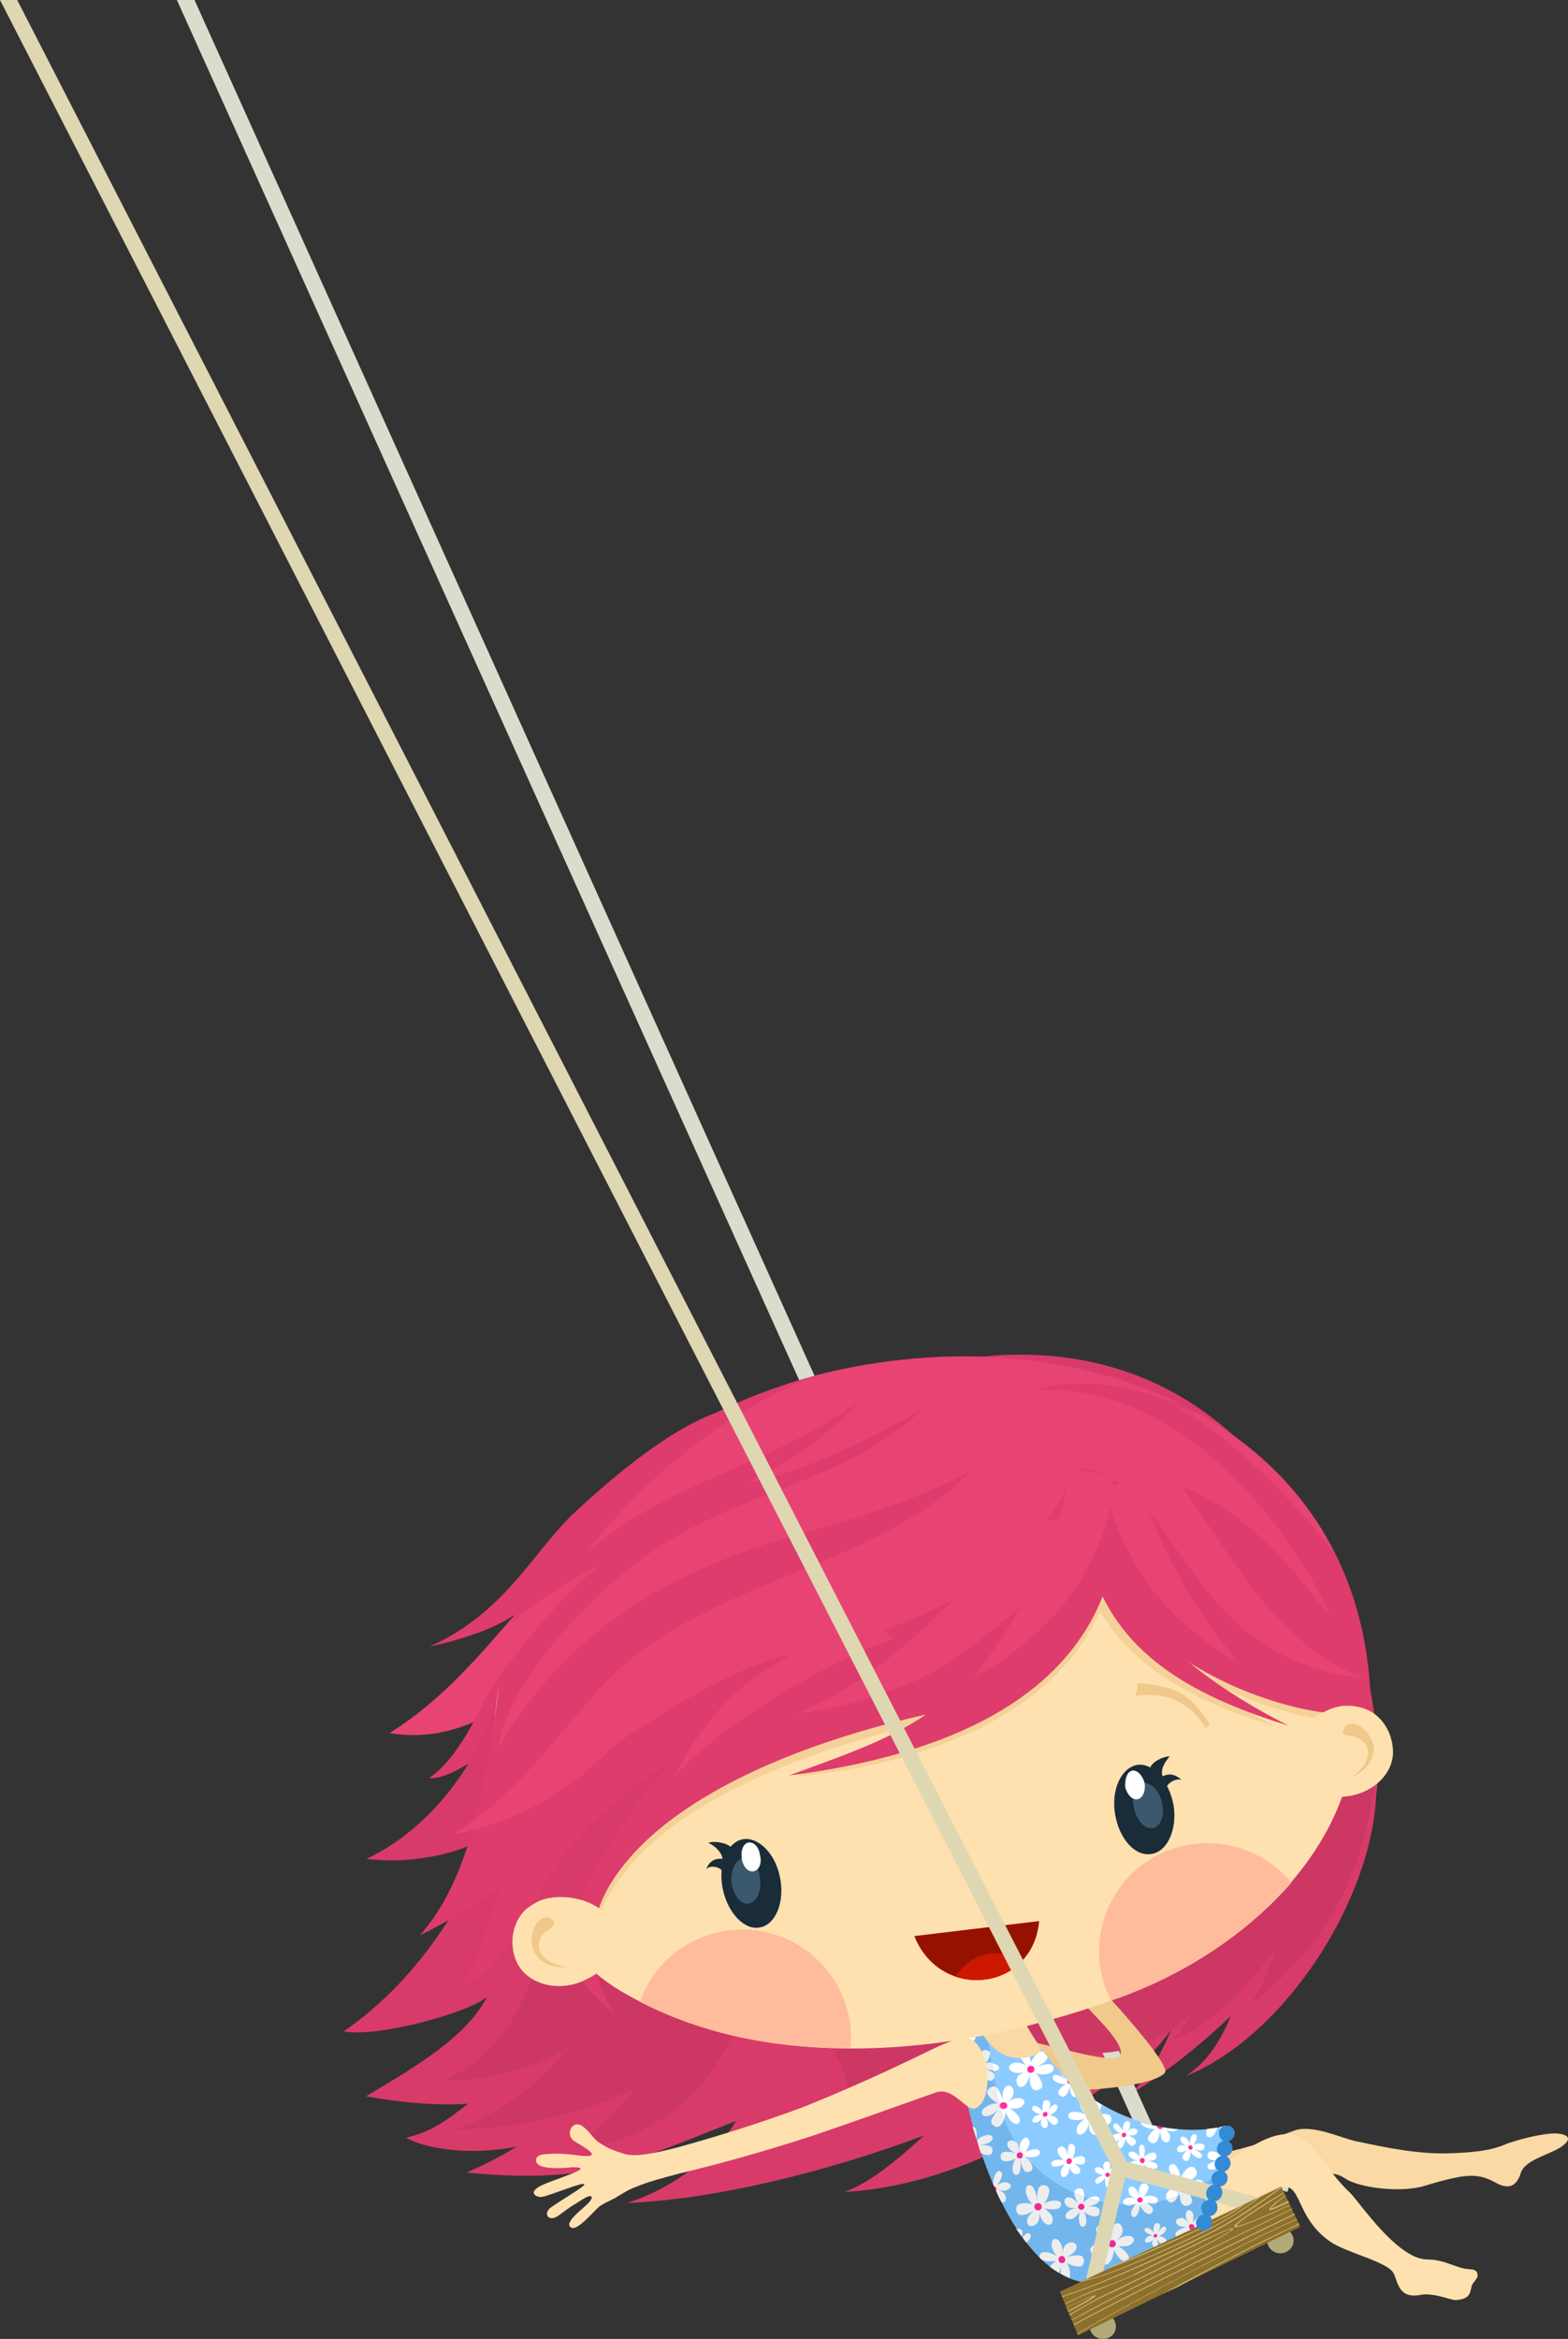 <?xml version="1.0" encoding="utf-8"?>
<!-- Generator: Adobe Illustrator 19.2.0, SVG Export Plug-In . SVG Version: 6.00 Build 0)  -->
<!DOCTYPE svg PUBLIC "-//W3C//DTD SVG 1.1//EN" "http://www.w3.org/Graphics/SVG/1.1/DTD/svg11.dtd">
<svg version="1.1" xmlns="http://www.w3.org/2000/svg" xmlns:xlink="http://www.w3.org/1999/xlink" x="0px" y="0px" width="355.5px"
	 height="530.1px" viewBox="0 0 355.5 530.1" enable-background="new 0 0 355.5 530.1" xml:space="preserve">
<rect x="0" y="0" width="355.5" height="530.1" fill="#333333" stroke="none"/>
<g id="Capa_2">
</g>
<g id="Capa_1">
	<g>
		<path fill-rule="evenodd" clip-rule="evenodd" fill="#E84473" d="M133.4,364c0.6,0.8,1,1.8,1.7,2.6c2.5,0.7-5.3,8.7-5.8,9.1
			c-18.4,15.7-29.7,18.9-41,17.1c17.5-10.9,27.4-27.6,39.5-38.4L133.4,364z"/>
		<path fill-rule="evenodd" clip-rule="evenodd" fill="#DE3C6C" d="M162,320.3c-10.5,4.1-21.5,13.1-31.2,22
			c-9.8,8.9-15.7,22.9-33.4,30.9c28.5-6.4,22.3-15,33.3-20.6c12.4-6.4,27.1-12.5,37.5-14.2C166.3,335,162.6,320,162,320.3z"/>
		<g>
			<path fill-rule="evenodd" clip-rule="evenodd" fill="#DE3C6C" d="M127.5,361.7c0.8,0.5,1.7,1.3,2.4,1.8
				c2.7-0.3-1.6,10.1-1.9,10.7c-11.2,21.5-26.3,29.4-30.7,28.8c8.6-5.9,15-22.3,22-41.2L127.5,361.7z"/>
			<path fill-rule="evenodd" clip-rule="evenodd" fill="#D83B6A" d="M312,406.9c-1.1,24.5-21.3,54.9-43.1,63.6
				c5-3.3,7.9-8.2,10.2-13.6c-7.2,6.8-14.9,13-22.5,17.5c4.4-4.9,6.3-8.2,9-14.5c-3.8,5.6-9.2,9.9-15.6,13.2
				c-16.6,12.3-37.7,22.6-58.6,23.7c5.1-1.7,11.5-6.7,18.1-12.8c-22.5,8.4-47.6,14.5-67.4,15.3c12-3.7,21-12.3,24.8-18.6
				c-23.2,9-32.5,14.5-61.1,11.7c3.2-1.4,7.1-3.3,11.4-5.9c-11.3,2.3-21.5,0.2-25.1-2c5-1.2,8.2-3.1,14-7.7
				c-8.1,0.6-18.1-0.7-23.1-1.7c12-7.1,22.9-13.7,27.4-22.5c-4,3.5-24.8,9.3-32.5,7.8c18.6-12.7,29.8-33.5,33.1-45.1
				c-3.4,3.9-16.4,7.5-27.9,6c16.4-7.7,27.5-25.6,29.4-37.3c0.8-4.6,6.9-9.3,9.1-12.5c0.3-0.3-0.6-2,0.2-2.4
				c1.7-0.9,7.2-13.5,7.6-14.8c0.6,4,0.9,8.1,0.6,12.6c32.8-50.8,117.5-90.4,161.9-27.6C308.7,362.4,314.2,391.8,312,406.9z"/>
		</g>
	</g>
	<polygon fill="#DADDCB" points="252.4,514.1 259.4,486.2 40.1,0 44.1,0 262.8,485.1 292.9,493.4 291.9,496.8 262.4,488.6 
		255.7,514.9 	"/>
	<g>
		<path fill-rule="evenodd" clip-rule="evenodd" fill="#CC3764" d="M277.4,429.7c0.9,0.4,1.7,1.2,2.6,1.7c2.5-0.2-0.3,9.2-0.4,9.7
			c-6.2,20.2-25.6,25.1-31.9,24c7.6-5.4,17.6-18.1,22-35.4L277.4,429.7z"/>
		<path fill-rule="evenodd" clip-rule="evenodd" fill="#CC3764" d="M165.8,451.3c0.8,0.4,1.5,1.2,2.2,1.7c2.6-0.2-2.2,9.2-2.5,9.7
			c-10.4,20.2-28.7,24.3-35.6,23.9c7.8-4.7,20.1-18.1,28.1-35.4L165.8,451.3z"/>
		<path fill-rule="evenodd" clip-rule="evenodd" fill="#CC3764" d="M262.7,435.7c0.7,0.4,1.4,1.2,2,1.7c2.2-0.3-1.3,9.2-1.5,9.7
			c-7.6,20.2-26.8,22.8-32.5,22.6c7.4-5.2,19.7-16.8,25.5-34.1L262.7,435.7z"/>
		<path fill-rule="evenodd" clip-rule="evenodd" fill="#CC3764" d="M227.5,431.9c0.8,0.3,1.7,0.9,2.4,1.2
			c2.5-0.8,28.4,14.8,28.2,15.3c-7.3,21.9-61.2,28.4-67.3,28.4c7.8-7-21.7-33.4-16.3-52.1L227.5,431.9z"/>
		<path fill-rule="evenodd" clip-rule="evenodd" fill="#CC3764" d="M294.6,412.2c0.9,0.4,1.8,0.9,2.7,1.3c2.6-0.8,0.3,10.2,0.1,10.8
			c-7.1,23.2-26.9,37.5-31.3,37.7c7.5-7.4,17.1-28.4,20.5-48.3L294.6,412.2z"/>
		<path fill-rule="evenodd" clip-rule="evenodd" fill="#CC3764" d="M307.8,394.8c0.9,0.3,1.9,0.9,2.7,1.2c2.4-0.7,1,9.6,0.9,10.2
			c-3.2,22-13.5,37.4-28,48.1c9.4-13.8,7.5-29.7,9.4-48.2L307.8,394.8z"/>
		<path fill-rule="evenodd" clip-rule="evenodd" fill="#CC3764" d="M138.2,439.9c0.6,0.4,1.2,1.2,1.8,1.7c2.4,0,2.1,10.7,1.7,11.1
			c-11.8,16.6-34.3,19.2-41.8,18.9c12.7-4.2,22.5-19.2,23-37.9L138.2,439.9z"/>
		<path fill-rule="evenodd" clip-rule="evenodd" fill="#CC3764" d="M152.8,450.6c0.6,0.5,1.2,1.3,1.8,1.8c2.4,0.1,1.8,10.7,1.5,11.1
			c-12.2,16.3-45.6,19.4-53.1,19.1c12.9-3.9,33.8-19.8,34.6-38.5L152.8,450.6z"/>
		<path fill-rule="evenodd" clip-rule="evenodd" fill="#DE3C6C" d="M124.1,425.3c-4,9.4-9.5,18.3-20.5,26.6
			c6.7-9.6,9.4-23,12.2-35.4C117,419.3,121,425.9,124.1,425.3z"/>
	</g>
	<path fill-rule="evenodd" clip-rule="evenodd" fill="#F0C98B" d="M239.8,446c1,5,13.2,13.8,14.3,18.8c1.2,5.8-25-5.7-29.4-2.2
		c-2.6,1.9-5.1,6.3-0.2,9.4c4.8,3.2,35.7,2.2,39.6-2.2c1.9-2.2-21.7-27.4-23-27.2C238.2,443.2,242,444.7,239.8,446z"/>
	<path fill-rule="evenodd" clip-rule="evenodd" fill="#FAD9A5" d="M272.1,488.7c9.6-0.9,18.4-4.8,21.3-5.8c4-1.5,10.5,1.6,14,2.4
		c6.8,1.4,14.3,3.1,22.2,2.7c7.6-0.3,10.1-1.3,12.2-2.2c2.6-0.9,6.5-1.9,9.4-2.2c2.7-0.3,5.8,0.4,3.5,2.4c-2.3,2.2-8.9,3.2-9.9,6.5
		c-1.1,3.5-3.2,3.5-5.5,2.3c-4.4-2.5-7.2-2.1-16.3,0.6c-5.4,1.7-15,0.4-17.9-1.6c-3-2-5.5-1.1-9.4,0.1c-5.1,1.5-8.3,5.7-12,5.9
		L272.1,488.7z"/>
	<path fill-rule="evenodd" clip-rule="evenodd" fill="#FFE1B0" d="M284.3,498.5c12.7-8.2,7.1,2.4,17.2,9.5
		c3.7,2.6,13.2,4.6,14.5,7.3c1,2.1,1.1,5.8,6.2,4.8c3-0.5,6.9,1.3,7.9,1.2c4.4-0.3,2.7-2.9,4.2-4.2c0.1-0.1,0.6-0.9,0.7-1.1
		c0.1-1.7-1.1-1.6-1.8-1.7c-3-0.1-5.5-2.2-9.6-2.2c-6.8,0-15.5-13.2-17.5-15.1c-9.4-8.8-9-19.7-25.4-8.6l-6,3.2l-2.4,14L284.3,498.5
		z"/>
	<g>
		<path fill-rule="evenodd" clip-rule="evenodd" fill="#FF2EA1" d="M277.8,481.8c1-0.2,1.9,0.4,2.1,1.4c0.1,0.9-0.5,1.9-1.5,2.1
			c0.5,0.2,0.9,0.7,1,1.3c0.2,1-0.5,1.9-1.4,2.1c0.5,0.3,0.9,0.7,0.9,1.3c0.2,1-0.5,1.9-1.4,2.2c-0.1,0-0.1,0-0.1,0
			c0.4,0.2,0.7,0.6,0.9,1.2c0.1,1-0.5,1.9-1.5,2.1c-0.1,0-0.2,0-0.4,0c0.4,0.3,0.6,0.7,0.7,1.2c0.1,1-0.5,1.9-1.5,2.2
			c-0.1,0-0.2,0-0.3,0c0.4,0.3,0.6,0.6,0.7,1.2c0.1,0.9-0.5,1.9-1.5,2.1c-0.1,0-0.2,0-0.4,0c0.4,0.3,0.6,0.7,0.7,1.2
			c0.1,1-0.5,1.9-1.5,2.1c-0.9,0.2-1.9-0.4-2.1-1.4c-0.1-0.9,0.5-1.9,1.5-2.1c0.1,0,0.2,0,0.4,0c-0.4-0.3-0.6-0.7-0.7-1.2
			c-0.2-1,0.5-1.9,1.5-2.1c0.1-0.1,0.2-0.1,0.3-0.1c-0.4-0.2-0.6-0.6-0.7-1.2c-0.1-0.9,0.5-1.9,1.5-2.1c0.1,0,0.2,0,0.4,0
			c-0.4-0.3-0.6-0.6-0.7-1.2c-0.2-1,0.5-1.9,1.5-2.1c0,0,0,0,0.1,0c-0.5-0.3-0.8-0.7-0.9-1.3c-0.1-0.9,0.6-1.9,1.5-2.1
			c-0.5-0.2-0.9-0.7-1-1.3c-0.1-0.9,0.5-1.9,1.5-2.1c-0.5-0.2-0.9-0.7-1-1.3C276.2,482.8,276.8,481.9,277.8,481.8z"/>
		<path fill-rule="evenodd" clip-rule="evenodd" fill="#ED2B96" d="M279,490c0.1,0.9-0.6,1.9-1.5,2.1c-0.1,0-0.1,0-0.1,0
			c0.4,0.2,0.7,0.6,0.9,1.2c0.1,1-0.5,1.9-1.5,2.1c-0.1,0-0.2,0-0.4,0c0.4,0.3,0.6,0.7,0.7,1.2c0.1,1-0.5,1.9-1.5,2.2
			c-0.1,0-0.2,0-0.3,0c0.4,0.3,0.6,0.6,0.7,1.2c0.1,0.9-0.5,1.9-1.5,2.1c-0.1,0-0.2,0-0.4,0c0.4,0.3,0.6,0.7,0.7,1.2
			c0.1,1-0.5,1.9-1.5,2.1c-0.9,0.2-1.9-0.4-2.1-1.4c-0.1-0.9,0.5-1.9,1.5-2.1c0.1,0,0.2,0,0.4,0c-0.4-0.3-0.6-0.7-0.7-1.2
			c-0.2-1,0.5-1.9,1.5-2.1c0.1-0.1,0.2-0.1,0.3-0.1c-0.4-0.2-0.6-0.6-0.7-1.2c-0.1-0.9,0.5-1.9,1.5-2.1c0.1,0,0.2,0,0.4,0
			c-0.4-0.3-0.6-0.6-0.7-1.2c-0.1-0.1-0.1-0.1-0.1-0.2c0.6-0.4,1.2-0.9,1.8-1.4C277.1,492,278.1,491,279,490z"/>
	</g>
	<path fill-rule="evenodd" clip-rule="evenodd" fill="#B3AA79" d="M250.1,524.4c1.6,0,2.9,1.3,2.9,2.9c0,1.6-1.3,2.8-2.9,2.8
		c-1.7,0-3-1.2-3-2.8C247.2,525.7,248.5,524.4,250.1,524.4z"/>
	<path fill-rule="evenodd" clip-rule="evenodd" fill="#B3AA79" d="M290.3,504.9c1.6,0,3,1.3,3,2.9c0,1.6-1.4,2.9-3,2.9
		c-1.7,0-3-1.3-3-2.9C287.4,506.2,288.6,504.9,290.3,504.9z"/>
	<path fill-rule="evenodd" clip-rule="evenodd" fill="#8CCBFF" d="M261.6,512.9c-5.6,0.5-12.2,5.3-17.1,4.1
		c-20.6-5-32.6-62.9-21.7-77.9l8.9-3.8c-0.6,4.5-2.7,16.2-0.8,20.2c12.6,26.4,36.5,29.2,47,26.3
		C277.8,496.6,268.7,512.2,261.6,512.9z"/>
	<g>
		<g>
			<path fill-rule="evenodd" clip-rule="evenodd" fill="#FFFFFF" d="M251.4,492.1c0.9-2.2-0.6-2.9-1.2-1.6c-0.3,0.6,0.1,1.2,0.5,1.8
				c-1.2-1.8-3.3-1.2-2.1,0.1c0.2,0.2,0.9,0.5,1.6,0.6c-0.5,0.1-2,0.7-1.9,1.4c0.1,1,1.5,0.3,2.3-0.8c-0.2,1,0.1,3.1,1.4,2.2
				c0.6-0.4,0.1-1.5-0.4-2.4c1.3,1.9,2.2,1.8,2.3,1c0.1-0.6-1-1.6-2-1.7c0.6-0.1,1.4-0.4,1.8-0.9c0.4-0.5-0.3-1.4-0.9-1.2
				C252.3,490.8,251.7,491.6,251.4,492.1z"/>
			<path fill-rule="evenodd" clip-rule="evenodd" fill="#FF2EA1" d="M251.4,492.5c-0.2-0.1-0.6-0.1-0.7,0.1
				c-0.1,0.2-0.1,0.6,0.1,0.7c0.2,0.2,0.6,0.1,0.7-0.1C251.7,493,251.7,492.7,251.4,492.5z"/>
		</g>
		<g>
			<path fill-rule="evenodd" clip-rule="evenodd" fill="#FFFFFF" d="M269.2,487.2c-1.9,1.4-3,0.1-1.9-0.8c0.6-0.4,1.3-0.1,1.9,0.1
				c-2-0.7-2-3-0.4-2c0.3,0.1,0.7,0.8,1,1.4c-0.1-0.6,0.2-2.2,0.9-2.2c1-0.1,0.7,1.4-0.1,2.4c0.9-0.4,3-0.6,2.4,0.9
				c-0.3,0.6-1.4,0.4-2.4,0.1c2.2,0.8,2.2,1.8,1.5,2c-0.6,0.2-1.8-0.6-2.2-1.5c0.1,0.6-0.1,1.4-0.4,1.9c-0.4,0.6-1.5,0.1-1.4-0.6
				C268.1,488.4,268.8,487.6,269.2,487.2z"/>
			<path fill-rule="evenodd" clip-rule="evenodd" fill="#FF2EA1" d="M269.6,487.1c-0.2-0.1-0.3-0.5-0.1-0.7c0.1-0.2,0.5-0.2,0.7-0.1
				c0.2,0.2,0.3,0.5,0.1,0.7C270.1,487.3,269.9,487.3,269.6,487.1z"/>
		</g>
		<path fill-rule="evenodd" clip-rule="evenodd" fill="#FFFFFF" d="M274.2,499c-0.9,0.1-1.2-0.8-0.4-1.4c0.3-0.2,0.7-0.2,1.1-0.1
			C274.6,497.9,274.4,498.4,274.2,499L274.2,499z M274.9,497.2c-1.3-0.9-1.1-2.4,0.4-1.7c0,0,0.1,0.1,0.1,0.1
			C275.3,496.2,275,496.7,274.9,497.2z"/>
		<g>
			<path fill-rule="evenodd" clip-rule="evenodd" fill="#FFFFFF" d="M222.2,467.6c-0.5-2.9-2.6-2.5-2.3-0.9c0.2,0.9,1,1.2,1.8,1.6
				c-1-0.4-1.9-0.4-2.4-0.1c0,0.5,0.1,1,0.1,1.6c0.1,0,0.1,0,0.1,0c0.4,0.1,1.3-0.1,2-0.4c-0.5,0.4-1.6,2.1-1,2.7
				c0.8,0.9,1.8-0.7,1.9-2.4c0.5,1.2,2.2,3.1,3,1.2c0.3-0.8-0.9-1.5-2.1-2c2.7,1,3.5,0.2,3.1-0.6c-0.4-0.6-2.2-0.9-3.2-0.4
				c0.6-0.5,1.1-1.4,1.2-2.2c0.1-0.8-1.3-1.2-1.8-0.6C222.2,465.6,222.2,466.8,222.2,467.6z"/>
			<path fill-rule="evenodd" clip-rule="evenodd" fill="#FF008C" d="M222.6,467.9c-0.4,0-0.7,0.3-0.7,0.6c-0.1,0.4,0.2,0.6,0.6,0.7
				c0.4,0,0.7-0.3,0.7-0.6C223.1,468.2,222.9,467.9,222.6,467.9z"/>
		</g>
		<g>
			<path fill-rule="evenodd" clip-rule="evenodd" fill="#FFFFFF" d="M258.2,497.7c-0.6-2.9-2.7-2.5-2.3-0.9c0.1,0.9,1,1.2,1.7,1.6
				c-2.4-1.1-4.2,0.9-2,1.5c0.4,0.1,1.3-0.1,2-0.5c-0.5,0.5-1.6,2.1-1,2.7c0.8,1,1.8-0.7,1.8-2.4c0.5,1.2,2.2,3.1,3,1.2
				c0.4-0.7-0.9-1.5-2-2c2.6,1.1,3.5,0.3,3-0.6c-0.3-0.6-2.1-0.9-3.2-0.4c0.6-0.5,1.1-1.4,1.2-2.1c0.1-0.8-1.2-1.3-1.7-0.6
				C258.2,495.7,258.1,496.9,258.2,497.7z"/>
			<path fill-rule="evenodd" clip-rule="evenodd" fill="#FF2EA1" d="M258.5,498c-0.4,0-0.6,0.2-0.7,0.6c0,0.3,0.3,0.6,0.6,0.6
				c0.4,0,0.6-0.2,0.7-0.6C259.1,498.4,258.8,498,258.5,498z"/>
		</g>
		<g>
			<path fill-rule="evenodd" clip-rule="evenodd" fill="#FFFFFF" d="M269.1,504.7c-2.9,0.2-3.1-1.9-1.4-2c0.9-0.1,1.4,0.7,1.9,1.3
				c-1.7-2.1-0.2-4.3,0.9-2.3c0.1,0.4,0.1,1.3,0,2c0.3-0.5,1.3-1.6,2.1-1.7c-0.5,0.9-0.9,1.7-1.4,2.4c-0.1,0-0.1,0-0.1,0
				c0,0.1,0.1,0.1,0.1,0.1c-0.5,0.8-1,1.6-1.6,2.3c-0.1-0.4-0.1-0.8,0-1.2c-0.4,0.6-1.1,1.4-1.8,1.7c-0.7,0.3-1.5-0.9-1.1-1.5
				C267.2,505.2,268.5,504.9,269.1,504.7z"/>
			<path fill-rule="evenodd" clip-rule="evenodd" fill="#FF008C" d="M269.6,504.9c-0.1-0.4,0-0.7,0.4-0.8c0.3-0.1,0.6,0.1,0.8,0.4
				c0.1,0.4-0.1,0.7-0.4,0.9C270.1,505.5,269.7,505.3,269.6,504.9z"/>
		</g>
		<path fill-rule="evenodd" clip-rule="evenodd" fill="#FFFFFF" d="M223.6,488.4c0.9,0.1,1.5-0.1,1.4-1.3c-0.1-0.7-1-0.9-2.1-0.9
			C223.1,486.9,223.4,487.7,223.6,488.4L223.6,488.4z M222.9,486c2.2-0.4,2.5-1.5,1.7-2c-0.4-0.3-1.4-0.1-2.2,0.4
			C222.6,484.9,222.8,485.4,222.9,486z"/>
		<g>
			<path fill-rule="evenodd" clip-rule="evenodd" fill="#FFFFFF" d="M244.4,499.4c-2-2.5-3.9-1.1-2.7,0.4c0.6,0.8,1.7,0.6,2.6,0.6
				c-3,0.2-3.7,3.1-1.2,2.5c0.4-0.1,1.2-0.9,1.7-1.5c-0.2,0.7-0.4,2.9,0.4,3.2c1.3,0.5,1.4-1.7,0.6-3.3c1.2,1,3.7,1.9,3.5-0.3
				c-0.1-0.9-1.7-1.1-3.1-0.9c3.2-0.4,3.5-1.6,2.7-2.2c-0.6-0.4-2.5,0.2-3.3,1.3c0.3-0.9,0.3-1.9,0-2.7c-0.3-0.9-1.9-0.6-2,0.3
				C243.4,497.4,244,498.7,244.4,499.4z"/>
			<path fill-rule="evenodd" clip-rule="evenodd" fill="#FF008C" d="M244.9,499.5c-0.4,0.2-0.6,0.6-0.4,0.9c0.1,0.4,0.6,0.5,0.9,0.4
				c0.4-0.2,0.6-0.6,0.4-0.9C245.7,499.5,245.3,499.4,244.9,499.5z"/>
		</g>
		<g>
			<path fill-rule="evenodd" clip-rule="evenodd" fill="#FFFFFF" d="M226.8,460.2c-3-1.3-2-3.5-0.3-2.7c0.9,0.4,1,1.4,1.2,2.3
				c-0.5-2.9,2.1-4.3,2.2-1.8c0,0.4-0.5,1.4-1.1,2c0.6-0.4,2.7-1.1,3.2-0.4c0.8,1.2-1.3,1.8-3.1,1.4c1.2,0.9,2.8,3.2,0.6,3.5
				c-0.9,0.1-1.4-1.4-1.7-2.7c0.4,3.1-0.6,3.8-1.4,3.1c-0.6-0.5-0.4-2.5,0.4-3.5c-0.7,0.5-1.7,0.8-2.6,0.7c-0.9-0.1-1.1-1.7-0.3-2.1
				C224.6,459.6,226.1,460,226.8,460.2z"/>
			<path fill-rule="evenodd" clip-rule="evenodd" fill="#FF008C" d="M227.1,460.7c0.1-0.4,0.4-0.7,0.8-0.6c0.4,0.1,0.6,0.4,0.6,0.9
				c-0.1,0.4-0.4,0.6-0.8,0.6C227.3,461.4,227,461,227.1,460.7z"/>
		</g>
		<g>
			<path fill-rule="evenodd" clip-rule="evenodd" fill="#FFFFFF" d="M230.3,488c-3-1.3-2-3.5-0.3-2.7c0.9,0.4,1,1.4,1.2,2.3
				c-0.4-3,2.2-4.3,2.2-1.8c0,0.4-0.5,1.4-1,2c0.6-0.4,2.7-1.1,3.2-0.4c0.8,1.2-1.3,1.8-3.1,1.4c1.2,0.9,2.8,3.2,0.6,3.5
				c-0.9,0.1-1.4-1.4-1.7-2.7c0.4,3.1-0.6,3.8-1.4,3.1c-0.6-0.5-0.4-2.5,0.4-3.5c-0.7,0.4-1.8,0.8-2.7,0.6c-0.9-0.1-1-1.7-0.2-2
				C228.1,487.5,229.5,487.8,230.3,488z"/>
			<path fill-rule="evenodd" clip-rule="evenodd" fill="#FF008C" d="M230.5,488.4c0.1-0.4,0.4-0.6,0.8-0.6c0.4,0.1,0.6,0.4,0.6,0.8
				c-0.1,0.4-0.4,0.7-0.8,0.6C230.7,489.2,230.5,488.9,230.5,488.4z"/>
		</g>
		<g>
			<path fill-rule="evenodd" clip-rule="evenodd" fill="#FFFFFF" d="M234.5,501c-3,2.3-1.3,4.5,0.4,3.1c0.9-0.7,0.8-1.9,0.7-3
				c0.3,3.5,3.6,4.2,3,1.4c-0.1-0.5-1-1.4-1.8-2c0.9,0.3,3.4,0.5,3.7-0.5c0.6-1.5-1.9-1.6-3.8-0.6c1.1-1.3,2.2-4.4-0.4-4.1
				c-1.1,0.1-1.2,1.9-1.1,3.6c-0.4-3.7-1.9-4.2-2.5-3.2c-0.5,0.8,0.3,3,1.4,3.9c-0.9-0.3-2.2-0.4-3.1,0c-1,0.4-0.7,2.2,0.3,2.4
				C232.2,502.2,233.6,501.5,234.5,501z"/>
			<path fill-rule="evenodd" clip-rule="evenodd" fill="#FF008C" d="M234.6,500.5c0.2,0.4,0.6,0.6,1.1,0.4c0.4-0.1,0.6-0.6,0.4-1.1
				c-0.1-0.4-0.6-0.6-1.1-0.4C234.6,499.5,234.4,500,234.6,500.5z"/>
		</g>
		<path fill-rule="evenodd" clip-rule="evenodd" fill="#FFFFFF" d="M231.4,456.8c-0.4-0.1-0.8-0.5-0.9-1.3c0-0.2,0-0.4,0.1-0.5
			c0.1,0.1,0.1,0.4,0.2,0.5C231,455.9,231.2,456.3,231.4,456.8L231.4,456.8z M230.2,453.2c-0.6-0.4-0.6-0.9-0.1-1.4c0,0,0,0,0.1,0
			C230.1,452.4,230.2,452.8,230.2,453.2z"/>
		<path fill-rule="evenodd" clip-rule="evenodd" fill="#FFFFFF" d="M220.3,475.2c0.5,0.2,0.6,1.1,0.3,1.5
			C220.5,476.2,220.5,475.7,220.3,475.2z"/>
		<g>
			<path fill-rule="evenodd" clip-rule="evenodd" fill="#FFFFFF" d="M243.2,490.2c2.7,1.2,1.8,3.1,0.3,2.4c-0.8-0.4-0.9-1.2-1.1-2
				c0.5,2.6-1.9,3.9-1.9,1.7c0-0.4,0.4-1.2,0.9-1.9c-0.6,0.4-2.4,1-2.9,0.4c-0.7-1,1.1-1.6,2.7-1.2c-1-0.7-2.4-2.8-0.5-3.1
				c0.8-0.1,1.3,1.2,1.5,2.4c-0.4-2.8,0.5-3.5,1.2-2.8c0.6,0.4,0.4,2.2-0.4,3.2c0.6-0.4,1.6-0.7,2.3-0.6c0.9,0.1,1,1.4,0.3,1.8
				C245.2,490.7,243.9,490.5,243.2,490.2z"/>
			<path fill-rule="evenodd" clip-rule="evenodd" fill="#FF2EA1" d="M243,489.9c-0.1,0.4-0.4,0.6-0.7,0.6c-0.4-0.1-0.6-0.4-0.5-0.8
				c0.1-0.4,0.4-0.6,0.7-0.5C242.8,489.2,243.1,489.5,243,489.9z"/>
		</g>
		<g>
			<path fill-rule="evenodd" clip-rule="evenodd" fill="#FFFFFF" d="M242.6,472.8c-0.2,2.9,1.9,3.1,1.9,1.4c0.1-0.4-0.1-0.6-0.2-0.9
				c-1.4-1.1-2.7-2.2-4-3.6c0.3,0.6,0.9,1.2,1.4,1.7c-2.2-1.7-3.2-1.2-3-0.3c0.1,0.7,1.8,1.4,3,1.2c-0.7,0.4-1.4,1-1.7,1.7
				c-0.4,0.7,0.8,1.5,1.4,1.1C242.1,474.6,242.5,473.4,242.6,472.8z"/>
			<path fill-rule="evenodd" clip-rule="evenodd" fill="#FF008C" d="M242.4,472.3c0.3,0.1,0.6,0.1,0.7-0.1c-0.4-0.3-0.6-0.6-0.9-0.9
				c-0.1,0.1-0.1,0.1-0.2,0.2C241.9,471.9,242.1,472.2,242.4,472.3z"/>
		</g>
		<g>
			<path fill-rule="evenodd" clip-rule="evenodd" fill="#FFFFFF" d="M277.6,485.6L277.6,485.6c-1.2-0.5-1.3,1.4-0.6,2.9
				c-1-0.8-3.4-1.7-3.2,0.3c0.1,0.8,1.5,0.9,2.7,0.9c-2.7,0.3-3.2,1.4-2.4,1.9c0.5,0.4,1.7,0,2.5-0.6
				C277.1,489.2,277.4,487.4,277.6,485.6z"/>
			<path fill-rule="evenodd" clip-rule="evenodd" fill="#FF008C" d="M277.1,489.1c-0.2,0.1-0.3,0.4-0.1,0.7l0,0
				C277.1,489.6,277.1,489.3,277.1,489.1z"/>
		</g>
		<path fill-rule="evenodd" clip-rule="evenodd" fill="#FFFFFF" d="M227.7,499c0.3-0.2,0.4-0.6,0.2-1.2c-0.1-0.7-0.7-1-1.3-1.3
			C227,497.4,227.4,498.2,227.7,499L227.7,499z M226.6,496.5c-0.1-0.4-0.3-0.8-0.5-1.2c0.7-0.4,1.7-0.6,2-0.6
			C230.3,495.1,228.9,497,226.6,496.5L226.6,496.5z M226.1,495.3c0.5-0.6,1.4-2.3,0.9-2.9c-0.6-0.6-1.2,0-1.6,1
			C225.6,494.1,225.9,494.6,226.1,495.3z"/>
		<g>
			<path fill-rule="evenodd" clip-rule="evenodd" fill="#FFFFFF" d="M225.6,450.6c3-0.1,3.1,2.2,1.4,2.2c-1,0-1.4-0.8-1.9-1.4
				c1.6,2.2-0.1,4.5-1.1,2.4c-0.2-0.4-0.1-1.4,0.1-2.2c-0.4,0.6-1.9,2-2.6,1.6c-1.2-0.6,0.4-2,2-2.4c-1.4-0.2-3.6-1.6-1.9-2.7
				c0.7-0.4,1.7,0.6,2.5,1.7c-1.7-2.4-1-3.5-0.1-3.2c0.7,0.2,1.4,2,1.1,3.2c0.4-0.6,1.2-1.4,1.9-1.6c0.8-0.3,1.5,0.9,1,1.6
				C227.7,450.1,226.4,450.4,225.6,450.6z"/>
			<path fill-rule="evenodd" clip-rule="evenodd" fill="#FF008C" d="M225.2,450.3c0.1,0.4-0.1,0.8-0.4,0.9c-0.4,0.1-0.7-0.1-0.9-0.5
				c-0.1-0.4,0.1-0.7,0.4-0.8C224.8,449.7,225.1,449.9,225.2,450.3z"/>
		</g>
		<path fill-rule="evenodd" clip-rule="evenodd" fill="#FFFFFF" d="M277.8,483.8c-0.1,0-0.2-0.1-0.4-0.2c-0.3-0.2-0.6-0.8-0.9-1.5
			c0.4-0.1,0.9-0.2,1.3-0.3C277.8,482.4,277.8,483.1,277.8,483.8L277.8,483.8z M276,482.2c-0.3,1-0.9,2.2-1.7,2.2
			c-0.9,0-1-0.9-0.6-1.9C274.6,482.4,275.3,482.3,276,482.2z"/>
		<g>
			<path fill-rule="evenodd" clip-rule="evenodd" fill="#FFFFFF" d="M241.8,511.5c3.5-1.4,2.4-4,0.4-3.1c-1.1,0.4-1.2,1.6-1.4,2.7
				c0.6-3.4-2.4-5.1-2.4-2.2c0,0.5,0.5,1.6,1.2,2.4c-0.8-0.5-3.1-1.4-3.7-0.5c-0.1,0.2-0.2,0.4-0.2,0.5c0.3,0.4,0.6,0.7,1,1
				c0.7,0.3,1.7,0.4,2.7,0.1c-0.4,0.3-0.9,0.7-1.3,1.2c0.7,0.6,1.4,1,2,1.4c0.2-0.5,0.4-1.2,0.5-1.7c-0.1,0.8-0.1,1.4-0.1,1.9
				c0.7,0.4,1.4,0.8,2.1,1.1c0.3-0.9,0-2.6-0.7-3.5c0.8,0.6,2,0.9,3,0.9c1.1-0.1,1.3-1.9,0.4-2.4C244.4,511,242.7,511.3,241.8,511.5
				z"/>
			<path fill-rule="evenodd" clip-rule="evenodd" fill="#FF008C" d="M241.5,512c-0.1-0.4-0.4-0.8-0.9-0.7c-0.4,0.1-0.7,0.5-0.6,0.9
				c0,0.5,0.4,0.8,0.9,0.7C241.3,512.9,241.6,512.5,241.5,512z"/>
		</g>
		<g>
			<path fill-rule="evenodd" clip-rule="evenodd" fill="#FFFFFF" d="M233.4,470.2c-0.6,3.7-3.2,3.4-2.9,1.2c0.1-1.2,1.2-1.5,2.2-2
				c-3.1,1.4-5.5-1-2.7-1.9c0.5-0.1,1.7,0.1,2.6,0.6c-0.6-0.6-2.1-2.7-1.4-3.5c1-1.2,2.4,0.9,2.5,3c0.4-1.2,1.7-2.9,2.8-2.7
				c0.3,0.4,0.6,0.9,1,1.3c0,0.9-1.4,1.7-2.7,2.4c3.4-1.5,4.5-0.5,4,0.6c-0.4,0.9-2.7,1.3-4.1,0.6c0.8,0.6,1.4,1.7,1.6,2.7
				c0.2,1-1.5,1.7-2.2,0.9C233.5,472.8,233.4,471.2,233.4,470.2z"/>
			<path fill-rule="evenodd" clip-rule="evenodd" fill="#FF2EA1" d="M233.8,469.8c-0.5,0.1-0.9-0.3-0.9-0.7
				c-0.1-0.4,0.3-0.8,0.7-0.9c0.5-0.1,0.9,0.3,0.9,0.7C234.6,469.4,234.2,469.7,233.8,469.8z"/>
		</g>
		<g>
			<path fill-rule="evenodd" clip-rule="evenodd" fill="#FFFFFF" d="M267.3,496.4c-0.5,3.7-3.2,3.4-2.9,1.2c0.2-1.2,1.3-1.5,2.2-2
				c-3.1,1.4-5.5-1-2.7-1.9c0.6-0.1,1.7,0.1,2.7,0.6c-0.6-0.6-2.1-2.7-1.4-3.5c1-1.2,2.4,0.9,2.4,3c0.6-1.7,2.7-4.1,3.7-1.7
				c0.4,1-1.1,2-2.5,2.7c3.3-1.5,4.5-0.5,4,0.6c-0.4,0.9-2.7,1.3-4.1,0.6c0.7,0.6,1.4,1.7,1.6,2.7c0.1,1-1.5,1.7-2.2,0.9
				C267.5,499,267.4,497.3,267.3,496.4z"/>
			<path fill-rule="evenodd" clip-rule="evenodd" fill="#FF008C" d="M267.8,495.9c-0.4,0.1-0.9-0.3-0.9-0.7
				c-0.1-0.4,0.3-0.8,0.8-0.9c0.4-0.1,0.9,0.3,0.9,0.7C268.6,495.5,268.3,495.9,267.8,495.9z"/>
		</g>
		<g>
			<path fill-rule="evenodd" clip-rule="evenodd" fill="#FFFFFF" d="M219,460.1c-0.1,3.1,2.2,3.2,2.2,1.4c0-1-0.9-1.5-1.5-2
				c2.3,1.7,4.7,0,2.4-1.2c-0.4-0.1-1.4-0.1-2.2,0.1c0.6-0.4,2.2-1.9,1.7-2.7c-0.6-1.2-2.1,0.4-2.5,2.1c-0.1-0.4-0.3-0.9-0.5-1.4
				c0,1.6,0,3.2,0.1,4.8C218.9,460.8,219,460.4,219,460.1z"/>
			<path fill-rule="evenodd" clip-rule="evenodd" fill="#FF008C" d="M218.7,459.6c0.4,0.1,0.8-0.1,0.9-0.4c0.1-0.4-0.1-0.8-0.5-0.9
				c-0.1-0.1-0.3-0.1-0.4,0C218.7,458.8,218.7,459.2,218.7,459.6L218.7,459.6z"/>
		</g>
		<g>
			<path fill-rule="evenodd" clip-rule="evenodd" fill="#FFFFFF" d="M263.1,483c-0.1,3.1,2.2,3.2,2.2,1.4c0-1-0.8-1.5-1.5-2
				c1.4,1,2.8,0.8,3.2,0.2c-2.6-0.2-5.4-0.7-8.3-1.6c0,0.1,0,0.1,0,0.3c0.2,0.7,2.1,1.4,3.3,1.2c-0.7,0.4-1.4,1.2-1.7,2
				c-0.3,0.8,1,1.6,1.7,1.1C262.6,485.1,262.9,483.7,263.1,483z"/>
			<path fill-rule="evenodd" clip-rule="evenodd" fill="#FF2EA1" d="M262.8,482.5c0.4,0.1,0.8-0.1,0.9-0.4c-0.4-0.1-0.9-0.1-1.4-0.3
				C262.3,482.1,262.5,482.4,262.8,482.5z"/>
		</g>
		<g>
			<path fill-rule="evenodd" clip-rule="evenodd" fill="#FFFFFF" d="M248,480.6c2.8,2.2,1.3,4.2-0.4,3c-0.9-0.7-0.7-1.8-0.7-2.8
				c-0.2,3.3-3.4,4.1-2.7,1.4c0.1-0.5,0.9-1.4,1.7-1.9c-0.8,0.2-3.2,0.5-3.6-0.4c-0.6-1.4,1.8-1.6,3.7-0.7c-1.1-1.2-2.2-4.1,0.3-3.9
				c1,0.1,1.2,1.9,1.1,3.4c0.1-1.3,0.4-2.2,0.7-2.7c0.5,0.4,1.1,0.7,1.7,1c-0.2,0.9-0.7,1.9-1.4,2.4c0.9-0.4,2.1-0.4,3-0.1
				c0.9,0.3,0.7,2-0.3,2.2C250.2,481.7,248.8,481,248,480.6z"/>
			<path fill-rule="evenodd" clip-rule="evenodd" fill="#FF008C" d="M247.9,480c-0.2,0.4-0.6,0.6-1.1,0.5c-0.4-0.2-0.5-0.6-0.4-1.1
				c0.1-0.4,0.6-0.6,1-0.4C247.9,479.2,248,479.6,247.9,480z"/>
		</g>
		<g>
			<path fill-rule="evenodd" clip-rule="evenodd" fill="#FFFFFF" d="M258.4,490.4c-1.5,2.2-3.1,1.2-2.2-0.1c0.5-0.7,1.3-0.6,2-0.7
				c-2.4,0.1-3.2-2.3-1.2-1.9c0.4,0.1,1.1,0.6,1.5,1.2c-0.2-0.6-0.5-2.4,0.1-2.7c1-0.5,1.2,1.2,0.7,2.7c0.9-0.9,3-1.8,2.9,0
				c0,0.7-1.3,0.9-2.4,0.9c2.6,0.1,3,1.1,2.4,1.6c-0.5,0.4-2.2,0-2.9-0.8c0.3,0.6,0.4,1.5,0.2,2.2c-0.1,0.7-1.4,0.6-1.7-0.1
				C257.7,492.1,258.1,491,258.4,490.4z"/>
			<path fill-rule="evenodd" clip-rule="evenodd" fill="#FF2EA1" d="M258.8,490.2c-0.3-0.1-0.4-0.4-0.4-0.7c0.1-0.3,0.4-0.4,0.7-0.4
				c0.4,0.1,0.5,0.4,0.4,0.7C259.5,490.2,259.1,490.4,258.8,490.2z"/>
		</g>
		<g>
			<path fill-rule="evenodd" clip-rule="evenodd" fill="#FFFFFF" d="M255.7,483.9c2.4,0.5,2.8-1.3,1.4-1.5c-0.7-0.1-1.2,0.4-1.7,0.9
				c1.6-1.6,0.6-3.6-0.6-2c-0.1,0.2-0.3,1-0.2,1.7c-0.2-0.5-1.2-1.9-1.8-1.7c-1,0.4,0,1.7,1.2,2.2c-1.1,0-3.1,0.7-1.9,1.9
				c0.5,0.5,1.5-0.2,2.2-0.9c-1.7,1.7-1.3,2.7-0.5,2.5c0.6,0,1.4-1.4,1.3-2.3c0.2,0.6,0.7,1.2,1.3,1.6c0.6,0.3,1.4-0.6,1.1-1.2
				C257.2,484.6,256.2,484.1,255.7,483.9z"/>
			<path fill-rule="evenodd" clip-rule="evenodd" fill="#FF2EA1" d="M255.3,484.1c0.1-0.3,0-0.6-0.2-0.7c-0.3-0.1-0.6,0-0.7,0.2
				c-0.1,0.3-0.1,0.6,0.2,0.8C254.9,484.4,255.2,484.3,255.3,484.1z"/>
		</g>
		<g>
			<path fill-rule="evenodd" clip-rule="evenodd" fill="#FFFFFF" d="M237.2,480c1.1,2.2-0.5,3-1.1,1.7c-0.4-0.6,0.1-1.3,0.4-1.9
				c-1.1,1.9-3.3,1.5-2.1,0.1c0.2-0.3,0.9-0.6,1.6-0.7c-0.6-0.1-2.1-0.6-2-1.4c0.1-1,1.6-0.4,2.4,0.7c-0.2-1.1,0-3.2,1.4-2.3
				c0.6,0.4,0.2,1.5-0.4,2.4c1.3-2,2.2-1.9,2.4-1.1c0.1,0.6-1,1.7-1.9,1.9c0.6,0,1.4,0.4,1.8,0.8c0.5,0.5-0.1,1.5-0.8,1.4
				C238.2,481.3,237.6,480.5,237.2,480z"/>
			<path fill-rule="evenodd" clip-rule="evenodd" fill="#FF2EA1" d="M237.3,479.6c-0.2,0.2-0.6,0.2-0.8,0c-0.1-0.2-0.1-0.6,0.1-0.8
				c0.3-0.2,0.6-0.2,0.8,0C237.6,479,237.5,479.4,237.3,479.6z"/>
		</g>
		<path fill-rule="evenodd" clip-rule="evenodd" fill="#FFFFFF" d="M264,512.1c0.2-0.3,0.4-0.5,0.8-0.4
			C264.5,511.8,264.3,512,264,512.1z"/>
		<path fill-rule="evenodd" clip-rule="evenodd" fill="#FFFFFF" d="M231,505.1c0.1,0.1,0.3,0.1,0.5,0.2c0.3,0.2,0.4,0.6,0.3,1
			C231.5,505.9,231.2,505.5,231,505.1L231,505.1z M232.1,506.7c0.9-0.9,1.6-0.6,1.7,0c0.1,0.4-0.3,0.9-0.7,1.4
			C232.6,507.7,232.3,507.2,232.1,506.7z"/>
		<g>
			<path fill-rule="evenodd" clip-rule="evenodd" fill="#FFFFFF" d="M262.2,507.4c0.9,1.9-0.4,2.6-0.9,1.4c-0.3-0.6,0.1-1.1,0.4-1.6
				c-0.9,1.6-2.9,1.2-1.8,0c0.1-0.2,0.8-0.5,1.4-0.6c-0.5-0.1-1.8-0.6-1.8-1.2c0.1-0.9,1.4-0.4,2.1,0.6c-0.2-0.9,0-2.7,1.2-2
				c0.5,0.4,0.1,1.3-0.4,2.1c1.1-1.7,1.9-1.7,2-1c0.1,0.5-0.8,1.4-1.7,1.7c0.6,0,1.2,0.3,1.6,0.7c0.4,0.4-0.1,1.2-0.7,1.1
				C263,508.5,262.5,507.8,262.2,507.4z"/>
			<path fill-rule="evenodd" clip-rule="evenodd" fill="#FF008C" d="M262.2,507c-0.2,0.2-0.5,0.2-0.6,0c-0.1-0.1-0.1-0.4,0.1-0.6
				c0.2-0.1,0.5-0.1,0.6,0C262.4,506.6,262.4,506.9,262.2,507z"/>
		</g>
		<g>
			<path fill-rule="evenodd" clip-rule="evenodd" fill="#FFFFFF" d="M227.4,476c-0.6-3.7,2.2-4.2,2.4-2c0.1,1.2-0.7,1.9-1.5,2.7
				c2.5-2.4,5.5-0.7,3.1,0.9c-0.4,0.3-1.6,0.4-2.6,0.2c0.8,0.4,2.7,1.9,2.4,3c-0.6,1.5-2.5-0.1-3.2-2.1c-0.1,1.7-1.4,4.7-3.1,2.7
				c-0.6-0.8,0.5-2.2,1.7-3.4c-2.7,2.4-4.1,1.8-4,0.6c0.1-0.9,2.2-2,3.7-1.9c-0.9-0.4-1.9-1.2-2.4-2.1c-0.4-0.9,1-2.1,1.9-1.6
				C226.5,473.5,227.1,475.1,227.4,476z"/>
			<path fill-rule="evenodd" clip-rule="evenodd" fill="#FF2EA1" d="M227.2,476.5c0.4-0.1,0.9,0,1.1,0.4c0.2,0.4,0,0.9-0.4,1
				c-0.4,0.2-0.9,0.1-1.2-0.4C226.5,477.2,226.7,476.7,227.2,476.5z"/>
		</g>
		<g>
			<path fill-rule="evenodd" clip-rule="evenodd" fill="#FFFFFF" d="M252.1,507.2c-0.6-3.7,2.1-4.2,2.4-2c0.2,1.2-0.7,1.9-1.4,2.7
				c2.5-2.3,5.5-0.7,3.1,0.9c-0.4,0.3-1.7,0.4-2.7,0.3c0.8,0.4,2.8,1.9,2.4,2.9c-0.6,1.5-2.5-0.1-3.3-2.1c-0.1,1.7-1.4,4.7-3,2.7
				c-0.7-0.8,0.4-2.2,1.6-3.4c-2.7,2.4-4.1,1.9-4,0.6c0.1-0.9,2.2-2,3.7-1.9c-0.9-0.4-1.9-1.2-2.3-2.1c-0.5-0.9,0.9-2.1,1.8-1.5
				C251.1,504.9,251.8,506.4,252.1,507.2z"/>
			<path fill-rule="evenodd" clip-rule="evenodd" fill="#FF008C" d="M251.8,507.8c0.4-0.2,0.9-0.1,1.1,0.4c0.2,0.4,0,0.9-0.4,1.1
				c-0.4,0.1-0.9,0-1.1-0.4C251.1,508.5,251.4,508,251.8,507.8z"/>
		</g>
	</g>
	<path fill-rule="evenodd" clip-rule="evenodd" fill="#73B6ED" d="M221,443.1c1.5,8.7,3.6,24.5,5.3,32.3c4.8,23.6,32.7,31.4,50.1,17
		c-2.7,12.7-7.7,21.1-14.8,20.5c-5.6-0.5-12.2,5.3-17.1,4.1c-14.9-3.6-26.5-32.8-28.5-62.1C215.1,447.8,207.6,443.7,221,443.1z"/>
	<g>
		<path fill-rule="evenodd" clip-rule="evenodd" fill="#EDEDEE" d="M274.8,498.7c-1.4,0.6-2.1-0.5-1.1-1.2c0.4-0.3,0.9-0.2,1.4-0.1
			C275,497.9,274.9,498.3,274.8,498.7L274.8,498.7z M275.2,497.4c0.1-0.4,0.3-0.9,0.4-1.4c-0.1-0.1-0.3-0.3-0.4-0.4
			C273.7,494.8,273.6,496.6,275.2,497.4z"/>
		<g>
			<path fill-rule="evenodd" clip-rule="evenodd" fill="#EDEDEE" d="M222.2,467.6c-0.5-2.9-2.6-2.5-2.3-0.9c0.2,0.9,1,1.2,1.8,1.6
				c-2.4-1.1-4.2,0.9-2.1,1.4c0.4,0.1,1.3-0.1,2-0.4c-0.5,0.4-1.6,2.1-1,2.7c0.8,0.9,1.8-0.7,1.9-2.4c0.5,1.2,2.2,3.1,3,1.2
				c0,0,0,0,0-0.1c-0.1-0.2-0.1-0.4-0.1-0.6c-0.3-0.5-1.2-0.9-1.9-1.3c0.8,0.3,1.4,0.4,1.8,0.4c-0.1-0.5-0.1-1.1-0.3-1.7
				c-0.6-0.1-1.2,0-1.7,0.2c0.6-0.5,1.1-1.4,1.2-2.2c0.1-0.8-1.3-1.2-1.8-0.6C222.2,465.6,222.2,466.8,222.2,467.6z"/>
			<path fill-rule="evenodd" clip-rule="evenodd" fill="#FF008C" d="M222.6,467.9c-0.4,0-0.7,0.3-0.7,0.6c-0.1,0.4,0.2,0.6,0.6,0.7
				c0.4,0,0.7-0.3,0.7-0.6C223.1,468.2,222.9,467.9,222.6,467.9z"/>
		</g>
		<path fill-rule="evenodd" clip-rule="evenodd" fill="#EDEDEE" d="M255,499.6c0.1,0.1,0.4,0.2,0.6,0.3c0.3,0.1,0.9-0.1,1.4-0.3
			C256.3,499.7,255.7,499.7,255,499.6L255,499.6z M257.4,499.6c0.9,0,1.9-0.1,2.8-0.2c0.8,0.5,1.4,1.1,1.2,1.6c-0.7,1.9-2.4,0-3-1.2
			c0,1.7-1,3.4-1.8,2.4C256.1,501.6,256.9,500.3,257.4,499.6L257.4,499.6z M260.6,499.4c1.1,0.2,1.7,0,1.9-0.4
			C261.8,499.2,261.2,499.2,260.6,499.4z"/>
		<g>
			<path fill-rule="evenodd" clip-rule="evenodd" fill="#EDEDEE" d="M269.1,504.7c-2.9,0.2-3.1-1.9-1.4-2c0.9-0.1,1.4,0.7,1.9,1.3
				c-1.7-2.1-0.2-4.3,0.9-2.3c0.1,0.4,0.1,1.3,0,2c0.4-0.6,1.7-2,2.4-1.7c0.2,0.1,0.3,0.2,0.4,0.4c-0.1,0.4-0.3,0.7-0.4,1.1
				c-0.4,0.4-1.1,0.8-1.8,0.9c0.4,0.1,0.8,0.2,1.2,0.4c-0.3,0.6-0.6,1.1-0.9,1.7c-0.3-0.3-0.6-0.6-0.9-0.9c0.4,0.4,0.6,0.8,0.7,1.1
				c-0.4,0.6-0.7,1.1-1.1,1.6c-0.4-0.6-0.7-1.7-0.6-2.5c-0.4,0.6-1.1,1.4-1.8,1.7c-0.7,0.3-1.5-0.9-1.1-1.5
				C267.2,505.2,268.5,504.9,269.1,504.7z"/>
			<path fill-rule="evenodd" clip-rule="evenodd" fill="#ED2B96" d="M269.6,504.9c-0.1-0.4,0-0.7,0.4-0.8c0.3-0.1,0.6,0.1,0.8,0.4
				c0.1,0.4-0.1,0.7-0.4,0.9C270.1,505.5,269.7,505.3,269.6,504.9z"/>
		</g>
		<path fill-rule="evenodd" clip-rule="evenodd" fill="#EDEDEE" d="M222.4,488c1.2,0.6,2.8,0.8,2.6-0.9c-0.1-0.9-1.7-1-3-0.9
			c3.1-0.4,3.5-1.6,2.7-2.2c-0.6-0.4-2.3,0.1-3.2,1.1C221.8,486.1,222,487,222.4,488L222.4,488z M221.4,484.9
			c-0.3-0.9-0.6-1.9-0.9-2.9c0.4,0.1,0.6,0.2,0.8,0.6C221.5,483.3,221.5,484.1,221.4,484.9z"/>
		<g>
			<path fill-rule="evenodd" clip-rule="evenodd" fill="#EDEDEE" d="M244.4,499.4c-2-2.5-3.9-1.1-2.7,0.4c0.6,0.8,1.7,0.6,2.6,0.6
				c-3,0.2-3.7,3.1-1.2,2.5c0.4-0.1,1.2-0.9,1.7-1.5c-0.2,0.7-0.4,2.9,0.4,3.2c1.3,0.5,1.4-1.7,0.6-3.3c1.2,1,3.7,1.9,3.5-0.3
				c-0.1-0.9-1.7-1.1-3.1-0.9c1.8-0.2,2.7-0.7,3-1.2c-0.8-0.2-1.7-0.4-2.4-0.7c-0.4,0.3-0.9,0.6-1.2,1c0.1-0.4,0.2-0.9,0.2-1.3
				c-0.8-0.3-1.5-0.6-2.3-0.9C243.6,497.7,244.1,498.8,244.4,499.4z"/>
			<path fill-rule="evenodd" clip-rule="evenodd" fill="#ED2B96" d="M244.9,499.5c-0.4,0.2-0.6,0.6-0.4,0.9c0.1,0.4,0.6,0.5,0.9,0.4
				c0.4-0.2,0.6-0.6,0.4-0.9C245.7,499.5,245.3,499.4,244.9,499.5z"/>
		</g>
		<path fill-rule="evenodd" clip-rule="evenodd" fill="#FFFFFF" d="M224,462c-0.6-0.3-0.6-1.3-0.3-1.8
			C223.8,460.8,223.9,461.4,224,462z"/>
		<g>
			<path fill-rule="evenodd" clip-rule="evenodd" fill="#EDEDEE" d="M230.3,488c-3-1.3-2-3.5-0.3-2.7c0.1,0.1,0.2,0.1,0.3,0.1
				c0.2,0.4,0.4,0.7,0.6,1c0.1,0.4,0.1,0.8,0.2,1.2c0-0.3,0-0.6,0-0.9c0.5,0.8,1,1.4,1.6,2.2c-0.1,0-0.1,0-0.3-0.1
				c1.2,0.9,2.8,3.2,0.6,3.5c-0.9,0.1-1.4-1.4-1.7-2.7c0.4,3.1-0.6,3.8-1.4,3.1c-0.6-0.5-0.4-2.5,0.4-3.5c-0.7,0.4-1.8,0.8-2.7,0.6
				c-0.9-0.1-1-1.7-0.2-2C228.1,487.5,229.5,487.8,230.3,488z"/>
			<path fill-rule="evenodd" clip-rule="evenodd" fill="#ED2B96" d="M230.5,488.4c0.1-0.4,0.4-0.6,0.8-0.6c0.4,0.1,0.6,0.4,0.6,0.8
				c-0.1,0.4-0.4,0.7-0.8,0.6C230.7,489.2,230.5,488.9,230.5,488.4z"/>
		</g>
		<g>
			<path fill-rule="evenodd" clip-rule="evenodd" fill="#EDEDEE" d="M234.5,501c-3,2.3-1.3,4.5,0.4,3.1c0.9-0.7,0.8-1.9,0.7-3
				c0.3,3.5,3.6,4.2,3,1.4c-0.1-0.5-1-1.4-1.8-2c0.9,0.3,3.4,0.5,3.7-0.5c0.6-1.5-1.9-1.6-3.8-0.6c1.1-1.3,2.2-4.4-0.4-4.1
				c-1.1,0.1-1.2,1.9-1.1,3.6c-0.4-3.7-1.9-4.2-2.5-3.2c-0.5,0.8,0.3,3,1.4,3.9c-0.9-0.3-2.2-0.4-3.1,0c-1,0.4-0.7,2.2,0.3,2.4
				C232.2,502.2,233.6,501.5,234.5,501z"/>
			<path fill-rule="evenodd" clip-rule="evenodd" fill="#ED2B96" d="M234.6,500.5c0.2,0.4,0.6,0.6,1.1,0.4c0.4-0.1,0.6-0.6,0.4-1.1
				c-0.1-0.4-0.6-0.6-1.1-0.4C234.6,499.5,234.4,500,234.6,500.5z"/>
		</g>
		<path fill-rule="evenodd" clip-rule="evenodd" fill="#FFFFFF" d="M218.4,472.9c0.1,0.1,0.1,0.4,0.1,0.6
			C218.4,473.3,218.4,473.1,218.4,472.9L218.4,472.9z M218.9,475.3c0.4-0.1,0.9-0.2,1.2-0.1c0.9,0.1,1,1.4,0.3,1.8
			c-0.3,0.1-0.7,0.1-1.1,0.1C219.2,476.5,219,475.8,218.9,475.3z"/>
		<g>
			<path fill-rule="evenodd" clip-rule="evenodd" fill="#EDEDEE" d="M227.1,499.2c0.6,0.1,1.2-0.4,0.9-1.4c-0.2-0.9-1.1-1.2-1.9-1.5
				c2.6,0.9,4.3-1.2,2-1.7c-0.4-0.1-1.3,0.2-2,0.6c0.4-0.5,1.5-2.2,0.9-2.9c-0.9-0.9-1.8,0.9-1.8,2.6c-0.1-0.2-0.1-0.4-0.3-0.6
				C225.6,496.1,226.3,497.7,227.1,499.2z"/>
			<path fill-rule="evenodd" clip-rule="evenodd" fill="#FF008C" d="M225.8,496.5c0.1-0.1,0.1-0.2,0.1-0.4c0-0.3-0.3-0.6-0.6-0.6
				C225.4,495.9,225.6,496.2,225.8,496.5z"/>
		</g>
		<path fill-rule="evenodd" clip-rule="evenodd" fill="#FFFFFF" d="M222.6,452.9c-0.4,0.3-0.9,0.4-1.2,0.2c-0.9-0.4-0.2-1.4,0.9-1.9
			C222.4,451.7,222.6,452.3,222.6,452.9L222.6,452.9z M222.2,450.3c-1-0.6-1.8-1.5-0.6-2.3c0.1-0.1,0.1-0.1,0.2-0.1
			C222,448.6,222,449.5,222.2,450.3z"/>
		<g>
			<path fill-rule="evenodd" clip-rule="evenodd" fill="#EDEDEE" d="M241.8,511.5c3.5-1.4,2.4-4,0.4-3.1c-1.1,0.4-1.2,1.6-1.4,2.7
				c0.6-3.4-2.4-5.1-2.4-2.2c0,0.5,0.5,1.6,1.2,2.4c-0.8-0.5-3.1-1.4-3.7-0.5c-0.3,0.4-0.3,0.7-0.1,1c0.1,0.1,0.1,0.1,0.2,0.2
				c0.6,0.5,2.1,0.7,3.4,0.4c-0.4,0.3-0.9,0.8-1.4,1.3c0.7,0.6,1.4,1,2.1,1.4c0.2-0.5,0.4-1.2,0.5-1.8c-0.1,0.8-0.1,1.5-0.1,2
				c0.6,0.4,1.3,0.7,2,1c0.3-0.9,0-2.6-0.7-3.5c0.8,0.6,2,0.9,3,0.9c1.1-0.1,1.3-1.9,0.4-2.4C244.4,511,242.7,511.3,241.8,511.5z"/>
			<path fill-rule="evenodd" clip-rule="evenodd" fill="#ED2B96" d="M241.5,512c-0.1-0.4-0.4-0.8-0.9-0.7c-0.4,0.1-0.7,0.5-0.6,0.9
				c0,0.5,0.4,0.8,0.9,0.7C241.3,512.9,241.6,512.5,241.5,512z"/>
		</g>
		<path fill-rule="evenodd" clip-rule="evenodd" fill="#EDEDEE" d="M267,497.8c-0.7,1.7-2,1.7-2.4,0.7
			C265.4,498.3,266.2,498.1,267,497.8L267,497.8z M272.9,494.9c0,0.1-0.1,0.3-0.1,0.4c-0.3,0.5-1.2,0.9-2.2,0.9
			C271.4,495.9,272.2,495.4,272.9,494.9L272.9,494.9z M269.4,496.8c0.4,0.6,0.7,1.2,0.9,1.9c0.1,1-1.5,1.7-2.2,0.9
			c-0.4-0.4-0.5-1.2-0.6-1.9C268.1,497.4,268.8,497.1,269.4,496.8z"/>
		<g>
			<path fill-rule="evenodd" clip-rule="evenodd" fill="#FFFFFF" d="M219,460.1c-0.1,3.1,2.2,3.2,2.2,1.4c0-1-0.9-1.5-1.5-2
				c2.3,1.7,4.7,0,2.4-1.2c-0.4-0.1-1.4-0.1-2.2,0.1c0.6-0.4,2.2-1.9,1.7-2.7c-0.6-1.2-2.1,0.4-2.5,2.1c-0.2-1.4-1.7-3.7-2.8-1.9
				c-0.5,0.7,0.6,1.8,1.7,2.6c-0.7-0.5-1.4-0.8-1.9-0.9c0.1,0.6,0.1,1.3,0.2,1.9c0.5,0.1,1.2,0.2,1.7,0.1c-0.6,0.4-1.2,0.9-1.5,1.5
				c0.1,0.5,0.1,1,0.1,1.5c0.4,0.2,0.9,0.4,1.3,0.1C218.5,462.2,218.9,460.8,219,460.1z"/>
			<path fill-rule="evenodd" clip-rule="evenodd" fill="#FF008C" d="M218.7,459.6c0.4,0.1,0.8-0.1,0.9-0.4c0.1-0.4-0.1-0.8-0.5-0.9
				c-0.4-0.1-0.7,0.1-0.9,0.4C218.2,459.1,218.4,459.5,218.7,459.6z"/>
		</g>
		<path fill-rule="evenodd" clip-rule="evenodd" fill="#FFFFFF" d="M263.9,512.8c0.1-0.8,0.5-1.4,1.4-0.9c0.1,0.1,0.2,0.2,0.2,0.4
			C265,512.5,264.5,512.6,263.9,512.8z"/>
		<path fill-rule="evenodd" clip-rule="evenodd" fill="#EDEDEE" d="M230.4,505.2c0.3-0.1,0.6-0.1,1.1,0.1c0.4,0.3,0.4,0.9,0.1,1.6
			C231.2,506.3,230.8,505.7,230.4,505.2L230.4,505.2z M231.8,507.1c0.3,0.4,0.6,0.8,0.9,1.2c0.6-0.5,1.1-1.2,1-1.6
			C233.6,506,232.8,505.8,231.8,507.1z"/>
		<g>
			<path fill-rule="evenodd" clip-rule="evenodd" fill="#EDEDEE" d="M262.2,507.4c0.9,1.9-0.4,2.6-0.9,1.4c-0.3-0.6,0.1-1.1,0.4-1.6
				c-0.9,1.6-2.9,1.2-1.8,0c0.1-0.2,0.8-0.5,1.4-0.6c-0.5-0.1-1.8-0.6-1.8-1.2c0.1-0.9,1.4-0.4,2.1,0.6c-0.2-0.9,0-2.7,1.2-2
				c0.5,0.4,0.1,1.3-0.4,2.1c1.1-1.7,1.9-1.7,2-1c0.1,0.5-0.8,1.4-1.7,1.7c0.6,0,1.2,0.3,1.6,0.7c0.4,0.4-0.1,1.2-0.7,1.1
				C263,508.5,262.5,507.8,262.2,507.4z"/>
			<path fill-rule="evenodd" clip-rule="evenodd" fill="#ED2B96" d="M262.2,507c-0.2,0.2-0.5,0.2-0.6,0c-0.1-0.1-0.1-0.4,0.1-0.6
				c0.2-0.1,0.5-0.1,0.6,0C262.4,506.6,262.4,506.9,262.2,507z"/>
		</g>
		<g>
			<path fill-rule="evenodd" clip-rule="evenodd" fill="#EDEDEE" d="M227.7,480.2c-0.5,1.4-1.5,2.7-2.8,1.2
				c-0.6-0.8,0.5-2.2,1.7-3.4c-2.7,2.4-4.1,1.8-4,0.6c0.1-0.9,2.2-2,3.7-1.9c-0.9-0.4-1.9-1.2-2.4-2.1c-0.4-0.9,1-2.1,1.9-1.6
				c0,0,0,0.1,0.1,0.1c0.1,0.8,0.3,1.6,0.4,2.2C226.7,477.1,227.1,478.7,227.7,480.2z"/>
			<path fill-rule="evenodd" clip-rule="evenodd" fill="#ED2B96" d="M226.9,477.9c-0.1-0.1-0.1-0.1-0.2-0.3c-0.1-0.1-0.1-0.4,0-0.6
				C226.7,477.3,226.8,477.6,226.9,477.9z"/>
		</g>
		<g>
			<path fill-rule="evenodd" clip-rule="evenodd" fill="#EDEDEE" d="M252.1,507.2c-0.6-3.7,2.1-4.2,2.4-2c0.2,1.2-0.7,1.9-1.4,2.7
				c2.5-2.3,5.5-0.7,3.1,0.9c-0.4,0.3-1.7,0.4-2.7,0.3c0.8,0.4,2.8,1.9,2.4,2.9c-0.6,1.5-2.5-0.1-3.3-2.1c-0.1,1.7-1.4,4.7-3,2.7
				c-0.7-0.8,0.4-2.2,1.6-3.4c-2.7,2.4-4.1,1.9-4,0.6c0.1-0.9,2.2-2,3.7-1.9c-0.9-0.4-1.9-1.2-2.3-2.1c-0.5-0.9,0.9-2.1,1.8-1.5
				C251.1,504.9,251.8,506.4,252.1,507.2z"/>
			<path fill-rule="evenodd" clip-rule="evenodd" fill="#ED2B96" d="M251.8,507.8c0.4-0.2,0.9-0.1,1.1,0.4c0.2,0.4,0,0.9-0.4,1.1
				c-0.4,0.1-0.9,0-1.1-0.4C251.1,508.5,251.4,508,251.8,507.8z"/>
		</g>
		<path fill-rule="evenodd" clip-rule="evenodd" fill="#FFFFFF" d="M217.1,465.6c0.1-0.2,0-0.4-0.1-0.6
			C217,465.2,217.1,465.4,217.1,465.6z"/>
	</g>
	<path fill-rule="evenodd" clip-rule="evenodd" fill="#FAD9A5" d="M221.2,456.1c-0.4,2.4,4.1,12.7,12.9,9.9c1-0.4,1.7-0.9,2-1.6
		c-1.9-2.7-3.7-5.6-5.3-8.9c-0.4-0.6-0.6-1.7-0.6-2.7L221.2,456.1z"/>
	<g>
		<path fill-rule="evenodd" clip-rule="evenodd" fill="#FFE1B0" d="M140.8,451.3c33.5,19.7,78,14.4,113.7,1.2
			c36.4-13.5,62.2-46.7,49.2-77.8c-16.2-32.5-48.7-66.7-85.1-62.4c-59.1,1.4-107.2,33.6-105.1,86.7
			C114.3,418.4,123.3,440.9,140.8,451.3z"/>
		<path fill-rule="evenodd" clip-rule="evenodd" fill="#F5D198" d="M265.8,375.6c10.7,7.9,23.2,12.2,32.1,13.8
			c2-1.5,4.5-2.2,6.9-2.4c2.4-0.1,4,0.7,5.5,1.2c-1.2-64.6-66.2-90.1-125.4-74.7c-31.6,8.4-61,31.5-70,61.6c-5.5,18.1-3.2,39,5,56.9
			c0.8-0.6,1.7-1.1,2.7-1.4c4.5-1.6,10.4-0.4,13.8,2.5c0.4-1.2,1-2.3,1.6-3.4c12.2-21.8,47.5-33.6,72.1-39.4
			c-4.9,3.3-18.7,7.6-29.5,12.3c29.8-2.7,58.6-14.3,68.8-37.4c8.2,14,23.8,21.2,39.7,26.1C281.2,387,272.2,381.5,265.8,375.6z"/>
		<path fill-rule="evenodd" clip-rule="evenodd" fill="#FFE1B0" d="M122.8,430.6c-6,2.1-7.8,8.5-5.9,13.5c1.9,5.1,8.5,7.4,14.5,5.2
			c6.2-2.1,9.5-7.8,7.6-13C137.1,431.3,128.9,428.5,122.8,430.6z"/>
		<path fill-rule="evenodd" clip-rule="evenodd" fill="#FFBC9C" d="M145.1,453.7c3.8-10.9,15-17.9,26.9-16.1
			c13,1.9,22.2,14,20.8,26.6C176,464.3,159.6,461.2,145.1,453.7z"/>
		<path fill-rule="evenodd" clip-rule="evenodd" fill="#FFBC9C" d="M251.9,453.4c0.8-0.3,1.7-0.6,2.6-0.9
			c15.3-5.7,28.7-14.8,38.3-25.8c-7.5-9.1-20.7-11.7-31.2-5.8C250.1,427.4,245.9,442,251.9,453.4z"/>
		<path fill-rule="evenodd" clip-rule="evenodd" fill="#EFC88A" d="M258,381.5c3.1,0.2,6.6,0.7,9.2,2c3.2,1.5,5.5,4.9,7.1,7.2
			c-0.3,0.2-0.6,0.8-0.9,1c-3.7-6-8.9-8.4-16-7.3C257.8,383.3,257.8,382.6,258,381.5z"/>
		<g>
			<path fill-rule="evenodd" clip-rule="evenodd" fill="#1A2C38" d="M257.8,400c3.7-0.5,7.3,3.7,8.3,9.3c0.8,5.5-1.5,10.4-5.1,10.9
				c-3.7,0.6-7.3-3.5-8.2-9.1C251.9,405.6,254.2,400.7,257.8,400z"/>
			<g>
				<path fill-rule="evenodd" clip-rule="evenodd" fill="#1A2C38" d="M264.4,405.6c-0.2-1.2,2.1-2.7,3.5-2.2
					c-1.4-1.2-2.7-1.6-4.3-0.8c-0.6-1.5,0.5-3.3,1.6-4.5c-1.3-0.1-4.2,1.2-4.5,2.8C252.6,405.4,268.9,417,264.4,405.6z"/>
				<path fill-rule="evenodd" clip-rule="evenodd" fill="#3A596E" d="M259.1,404.1c1.9-0.2,3.9,1.9,4.4,4.7c0.6,2.7-0.4,5.2-2.1,5.5
					c-1.8,0.4-3.7-1.7-4.3-4.5C256.4,406.8,257.4,404.4,259.1,404.1z"/>
				<path fill-rule="evenodd" clip-rule="evenodd" fill="#FFFFFF" d="M256.7,401.3c1.2-0.2,2.4,1.2,2.8,2.8c0.3,1.9-0.5,3.5-1.6,3.7
					c-1.3,0.2-2.4-1.2-2.8-2.8C255,403.1,255.6,401.5,256.7,401.3z"/>
			</g>
		</g>
		<g>
			<path fill-rule="evenodd" clip-rule="evenodd" fill="#1A2C38" d="M168.2,416.9c-3.5,0.9-5.5,5.8-4.3,11.4c1.2,5.4,5,9.4,8.6,8.5
				c3.5-0.8,5.5-6,4.3-11.5C175.7,419.9,171.7,416.1,168.2,416.9z"/>
			<g>
				<path fill-rule="evenodd" clip-rule="evenodd" fill="#1A2C38" d="M163.9,424.4c-0.2-1.2-2.9-1.9-3.8-0.7
					c0.6-1.7,1.8-2.6,3.7-2.4c-0.1-1.4-1.7-3-3.2-3.6c1.2-0.6,4.7,0,5.4,1.3C178.7,422,163.8,435.2,163.9,424.4z"/>
				<path fill-rule="evenodd" clip-rule="evenodd" fill="#3A596E" d="M168.3,421.2c-1.7,0.4-2.8,3-2.4,5.8c0.5,2.8,2.3,4.9,4,4.4
					c1.7-0.3,2.8-2.9,2.4-5.8C171.9,422.9,170.2,420.7,168.3,421.2z"/>
				<path fill-rule="evenodd" clip-rule="evenodd" fill="#FFFFFF" d="M169.6,417.6c-1.2,0.4-1.7,1.9-1.4,3.8c0.3,1.7,1.4,3,2.7,2.7
					c1.2-0.2,1.9-1.9,1.4-3.6C172.1,418.6,170.9,417.4,169.6,417.6z"/>
			</g>
		</g>
		<path fill-rule="evenodd" clip-rule="evenodd" fill="#FFE1B0" d="M304.8,386.6c6.6-0.5,10.7,4.5,11,9.9
			c0.4,5.4-4.6,10.2-11.1,10.7c-6.4,0.7-12-3.2-12.1-8.5C292.3,393.3,298.4,387.2,304.8,386.6z"/>
		<path fill-rule="evenodd" clip-rule="evenodd" fill="#EFC88A" d="M311.5,396.5c0,1.8-1.7,5.6-6.3,6.6c3-0.5,7.8-6.3,2.8-9.1
			c-1.4-0.9-4.4-0.1-3.3-2.3C306.2,388.8,311.2,392.1,311.5,396.5z"/>
		<g>
			<path fill-rule="evenodd" clip-rule="evenodd" fill="#961200" d="M207.3,438.8c5.9,14.9,26.9,12.5,28.3-3.4L207.3,438.8z"/>
			<path fill-rule="evenodd" clip-rule="evenodd" fill="#CC1800" d="M216.6,448c1.8-2.7,4.3-4.6,7.3-5.1c2.7-0.5,5.4,0.1,7.8,1.6
				C228,448.5,221.9,449.8,216.6,448z"/>
		</g>
		<path fill-rule="evenodd" clip-rule="evenodd" fill="#EFC88A" d="M121,442.2c0.6,1.7,3.9,4.6,8.5,3.4c-3.1,0.7-9.7-2.4-6.5-7.1
			c1.1-1.3,3.8-2,2.1-3.5C122.6,433,119.2,438,121,442.2z"/>
		<path fill-rule="evenodd" clip-rule="evenodd" fill="#DE3C6C" d="M251.1,358.7c11.7,18.9,35.6,27.7,48.9,29.4
			c1.5-0.8,3.2-1.4,4.8-1.5c2.3-0.1,4.3,0.4,6,1.3c-0.3-65.7-66.5-91.7-126.1-76.1c-31.5,8.4-64.7,31.4-70.3,62.4
			c-2.8,15.3-4.4,48-19.2,64.4c6.7-3.1,17.6-10,21.6-13.9c1.4,5.3,0.4,3,2.7,7.8c0.7-0.5,2.4-1.6,3.3-1.9c4.2-1.4,9.6-0.5,13,1.9
			c0.5-1.5,1.2-3,2-4.5c12.5-21.8,47.5-33.9,72.1-39.4c-8.9,6.2-21.7,10.3-31,13.8C213.4,398,242.5,385.6,251.1,358.7L251.1,358.7z
			 M131.9,449.1c2.3,2.7,4.9,5.3,7.6,7.6c-2.1-3.3-3.5-6.5-4.2-9.4C134.3,447.9,133.1,448.6,131.9,449.1z"/>
		<path fill-rule="evenodd" clip-rule="evenodd" fill="#DE3C6C" d="M259.1,362.6c2.1,10,18.6,21.2,33,28.5
			c-19.4-6-38.3-15-44.5-35.4L259.1,362.6z"/>
		<path fill-rule="evenodd" clip-rule="evenodd" fill="#E84473" d="M236.3,318.4c-7.7,14.8-32.4,23.1-55.4,29.4
			c-25.3,6.9-52.1,20.4-67.7,48.2c-0.3-9.2,18.3-36.9,44.2-50c24.3-12.4,41.9-12.1,61.7-37.4L236.3,318.4z"/>
		<path fill-rule="evenodd" clip-rule="evenodd" fill="#E84473" d="M102.7,415.7c23.6-4.4,34.3-18.6,37.9-21.1
			c10-6.6,26.4-17.3,39.2-19.7c23-4.2,54.9-16.1,63.9-42.2c24.1,0.7,22.8,43,65.7,47.8c-36.6-14.5-36.2-63.3-77.8-64.4
			c-15.4,35.6-53.7,36.1-84.4,56.7C131.5,383.5,122,404.1,102.7,415.7z"/>
		<path fill-rule="evenodd" clip-rule="evenodd" fill="#E84473" d="M220.8,380c0.1,0.5,5.1-2.8,6.4-3.7c4.5-3.2,8.7-6.6,12.5-11
			c5.8-6.5,13.4-20.4,12.5-30c-2.2-1.9-7.2-1.3-9.4-3.2C240.6,347.3,233.4,363.9,220.8,380z"/>
		<path fill-rule="evenodd" clip-rule="evenodd" fill="#E84473" d="M269.4,319.1c-12.6-5.5-31-8.6-39.3-1.3l-11.1-8.9
			c1.5-0.9,3.7-1.4,4.5-1.3C239.9,308.2,255.7,312,269.4,319.1z"/>
		<path fill-rule="evenodd" clip-rule="evenodd" fill="#E84473" d="M203,308.4c-7.7,15-41.3,25.3-54.4,32.8
			c-3.5,2-7.8,4.5-15.4,10.3c13.8-17.7,33.2-32.7,52.2-39.9C191.2,310.2,197.1,309.1,203,308.4z"/>
		<path fill-rule="evenodd" clip-rule="evenodd" fill="#E84473" d="M280.6,376.6c0,0.4-4.2-2.4-5.4-3.2c-3.7-2.8-7.4-5.7-10.9-9.5
			c-5.2-5.7-12.7-17.9-13.2-26.4c1.6-1.7,5.4-1.2,6.9-3C261.6,348,268.9,362.5,280.6,376.6z"/>
		<path fill-rule="evenodd" clip-rule="evenodd" fill="#E84473" d="M301.6,366.6c-0.7-3.8-28.4-59.6-74.5-50.7
			c1,2.2,30.2,15.1,27.6,16.4C270.9,337.6,282,340.1,301.6,366.6z"/>
		<path fill-rule="evenodd" clip-rule="evenodd" fill="#E84473" d="M180.5,388.3c9.6-0.7,25.6-5.8,33.5-10.7
			c8.4-5.3,28.2-21.4,33.5-32.5c-0.6-3.4-14.8,1.7-15.3-1.6C221,359.2,199.3,381.5,180.5,388.3z"/>
		<path fill-rule="evenodd" clip-rule="evenodd" fill="#E84473" d="M152.9,402.8c2.7-6.3,9.8-15.9,15-20.1c5.5-4.5,21-14,29.7-15
			c2.1,1.2,3.2,2.5,5.3,3.7C189.7,375.3,161.9,391.7,152.9,402.8z"/>
		<path fill-rule="evenodd" clip-rule="evenodd" fill="#E84473" d="M169.5,336c16.3-2.4,46.2-19.4,54-26.3c0.7-0.6,1.6-1.4,2.4-2
			c-7.7-0.5-15.6-0.2-23.5,0.8C195,318.8,185,328.5,169.5,336z"/>
		<path fill-rule="evenodd" clip-rule="evenodd" fill="#D83B6A" d="M153.5,398.4c-8.6,4.8-20.6,14.9-25.3,21.3
			c-1.9,2.6-4.4,6.8-6.8,11.5c0.5-0.3,1-0.5,1.4-0.6c2.7-0.9,5.8-0.9,8.7-0.1C137.7,418,145.9,405.2,153.5,398.4z"/>
		<path fill-rule="evenodd" clip-rule="evenodd" fill="#E84473" d="M136.3,354.6c-5.7,2.5-14.8,8.4-20.4,13.2
			c-1.7,3.8-4.8,12.3-5.5,16.4C117.6,373.2,128.7,360.2,136.3,354.6z"/>
		<path fill-rule="evenodd" clip-rule="evenodd" fill="#E84473" d="M266.3,318.7c1.7,0.4,3.5,1,5.3,1.6c13.2,7.4,24.1,18,31,31.7
			C292.6,339.1,277.6,324.5,266.3,318.7z"/>
	</g>
	<polygon fill="#DED7B2" points="245.7,518.9 252.1,491.1 0,0 3.9,0 255.4,489.9 285.7,498.2 284.8,501.6 255.1,493.5 249,519.7 	
		"/>
	<g>
		<polygon fill-rule="evenodd" clip-rule="evenodd" fill="#8C702D" points="290.5,495.6 240.3,519.4 244.4,529.3 294.8,504.7 		"/>
		<path fill-rule="evenodd" clip-rule="evenodd" fill="#D4B56C" d="M245.8,516.8c0.8-0.2,1.6-0.4,2.3-0.6
			c4.6-1.1,19.9-7.9,25.4-10.8c4.4-2.2,8.6-4.8,12-7.5l0.8-0.4c-3.5,2.8-7.9,5.6-12.7,8.1c-5.6,2.9-21,9.7-25.6,10.8
			c-1.1,0.3-2.2,0.6-3.5,0.9L245.8,516.8L245.8,516.8z M282.7,499.2l-0.9,0.4c-2.2,1.7-4.5,3-7.1,4.2c-4.1,2-16.6,7.6-22.1,9.6
			l-1.7,0.8c0.1-0.1,0.4-0.1,0.5-0.1c4.8-1.6,19-7.9,23.4-10.2C277.6,502.7,280.4,501.1,282.7,499.2L282.7,499.2z M240.8,520.4
			l0.1,0.2c0.5-0.2,0.9-0.4,1.4-0.5c7.9-2.6,19.9-7.9,31.1-13.4c6.6-3.2,11.7-6.9,17-10.7c0.1-0.1,0.2-0.1,0.3-0.2l-0.1-0.1
			c-0.1,0.1-0.2,0.1-0.4,0.2c-5.3,3.7-10.4,7.4-16.9,10.6c-11.2,5.4-23.2,10.9-31,13.4C241.8,520.1,241.3,520.3,240.8,520.4
			L240.8,520.4z M241.4,522.1l0.1,0.1c1-0.4,2-0.9,3.2-1.5c1.7-0.8,3.6-1.5,5.5-2.2c2.2-0.9,4.5-1.7,6.8-2.8
			c0.4-0.1,1.1-0.5,1.9-0.9c1.4-0.7,12.9-6.3,14.7-7.2c2.9-1.4,5.5-2.6,5.6-2.3c0.3,0.6-18,9.6-23.9,12.5c-1.3,0.6-2.5,1.2-3.5,1.7
			c-0.6,0.3-1,0.5-1.3,0.6c-2.5,1.2-5.3,2.9-8.1,4.5l0.1,0.2c2.8-1.7,5.7-3.4,8.1-4.5c0.3-0.1,0.8-0.4,1.3-0.6
			c0.9-0.4,2.2-1,3.5-1.7c6-3,24.5-12,24.2-12.9c-0.2-0.4-3,0.9-6.1,2.3c-1.8,0.9-13.2,6.5-14.7,7.2c-0.9,0.4-1.6,0.8-1.9,1
			c-2.2,1.1-4.5,1.9-6.7,2.7c-2,0.7-3.9,1.4-5.6,2.3C243.5,521.1,242.5,521.6,241.4,522.1L241.4,522.1z M241.8,522.9
			c1.5-0.6,3.5-1.5,4.8-2.1c0.6-0.2,1-0.4,1.3-0.5c0.6-0.1,0.7-0.1,0.5,0.1c-0.1,0.1-0.2,0.2-0.5,0.4c-1.4,0.9-3.5,2.1-5.7,3.2
			l-0.1-0.2c2.2-1.2,4.2-2.3,5.6-3.2c0.2-0.1,0.4-0.2,0.4-0.2c0.1-0.1-0.1,0.1-0.2,0.1c-0.3,0.1-0.7,0.2-1.3,0.4
			c-1.3,0.6-3.2,1.4-4.8,2.1L241.8,522.9L241.8,522.9z M241.9,523.3c0.2-0.1,0.3-0.1,0.4-0.1c0,0.1-0.1,0.1-0.3,0.3L241.9,523.3
			L241.9,523.3z M242.9,525.8l0.1,0.1c2.9-1.5,5.8-3.1,8.9-4.7c11.7-6,31.8-16,41.1-20.5l-0.1-0.1c-9.4,4.5-29.4,14.4-41.2,20.5
			C248.8,522.6,245.8,524.2,242.9,525.8L242.9,525.8z M243.4,526.8l0.1,0.2c5.8-3.3,29.2-15,50.1-25.1l-0.1-0.2
			C272.6,511.8,249.3,523.5,243.4,526.8L243.4,526.8z M244.2,528.9l0.1,0.1c8.4-5,24.9-13.8,33.8-18.2c5.1-2.7,10.5-5.3,16-7.8
			l-0.1-0.1c-5.5,2.5-10.9,5.1-16,7.8C269.1,515.2,252.6,523.9,244.2,528.9L244.2,528.9z M263.4,520l3.7-1.7
			c7.9-4.4,16.4-8.9,22.6-11.8c1.5-0.8,3.2-1.6,4.9-2.4l-0.1-0.2c-1.7,0.9-3.4,1.7-4.9,2.4C282.5,509.7,272.3,515.1,263.4,520
			L263.4,520z M292.5,499.8l-0.1-0.1c-6.1,2.8-11.2,4.9-12,4.8c-0.1-0.1-0.1-0.2,0.3-0.5c1.4-1.4,6-4.2,10-6.7
			c0.1-0.1,0.3-0.1,0.4-0.3l-0.1-0.1c-0.1,0.1-0.4,0.2-0.5,0.3c-4,2.4-8.6,5.3-10.2,6.8c-0.5,0.4-0.6,0.7-0.3,0.8
			C281,504.9,286.3,502.7,292.5,499.8L292.5,499.8z M292.2,499.2c-2.3,1-3.8,1.7-4.2,1.7c-0.1,0-0.2,0-0.2,0c-0.1-0.1,0-0.4,0.4-0.8
			c0.4-0.4,0.9-0.9,1.7-1.4c0.4-0.4,0.9-0.7,1.5-1.2l0.1,0.1c-0.5,0.4-0.9,0.7-1.4,1.1c-0.7,0.6-1.2,1-1.6,1.4
			c-0.3,0.2-0.5,0.4-0.4,0.4c0,0,0,0,0.1,0c0.3,0,1.7-0.6,3.9-1.7L292.2,499.2z"/>
	</g>
	<path fill-rule="evenodd" clip-rule="evenodd" fill="#FFE1B0" d="M153.6,486.7c-5.5,1.4-9.7,2.3-12.3,1.4c-1.9-0.7-3.2-0.9-5.6-2.6
		c-1.1-0.7-2.2-2.6-3.5-3.5c-2.4-1.9-4.4,1.9-1.8,3.4c1.4,0.9,6.8,3.7,1.5,3.2c-3.6-0.4-5.2-0.7-8.9-0.3c-2,0.3-2.2,2.5,0.7,2.9
		c2.2,0.4,5.4,0.1,5.9,0c5.1-0.1-0.8,1.7-2.2,2.3c-2.3,0.9-5.7,1.9-6.3,3.1c-0.4,0.6,0.5,1.5,1.8,1.3c1.5-0.1,13.9-5.4,8-1.5
		c-3.8,2.5-2.6,1.6-6,3.9c-1.9,1.4-0.5,3.5,1.8,1.8c3.5-2.6,2.2-1.6,5.5-3.7c1.7-1.1,2.7-0.8,1.3,0.8c-0.9,1.1-5.8,4.5-4.1,5.6
		c1.4,1.1,5.2-3.7,6.6-4.8c0.9-0.6,2.2-1.2,3.4-1.8c1-0.6,3-1.9,4.4-2.4c3.3-1.4,6.6-2.2,10.3-3.2c10.4-2.5,20.2-5.3,30.6-8.7
		c10-3.4,19.7-6.9,27.3-9.6c4.2-1.6,7.1,4.5,9.2,3.5c4.8-2.2,2.8-17.2-3.2-15.9c-2.9,0.6-6.9,2.7-11.7,5
		c-7.3,3.5-15.8,7.3-24.3,10.7C172.8,481,163.1,484.1,153.6,486.7z"/>
	<g>
		<path fill-rule="evenodd" clip-rule="evenodd" fill="#338BD5" d="M277.8,481.8c1-0.2,1.9,0.4,2.1,1.4c0.1,0.9-0.5,1.9-1.5,2.1
			c0.5,0.2,0.9,0.7,1,1.3c0.2,1-0.5,1.9-1.4,2.1c0.5,0.3,0.9,0.7,0.9,1.3c0.2,1-0.5,1.9-1.4,2.2c-0.1,0-0.1,0-0.1,0
			c0.4,0.2,0.7,0.6,0.9,1.2c0.1,1-0.5,1.9-1.5,2.1c-0.1,0-0.2,0-0.4,0c0.4,0.3,0.6,0.7,0.7,1.2c0.1,1-0.5,1.9-1.5,2.2
			c-0.1,0-0.2,0-0.3,0c0.4,0.3,0.6,0.6,0.7,1.2c0.1,0.9-0.5,1.9-1.5,2.1c-0.1,0-0.2,0-0.4,0c0.4,0.3,0.6,0.7,0.7,1.2
			c0.1,1-0.5,1.9-1.5,2.1c-0.9,0.2-1.9-0.4-2.1-1.4c-0.1-0.9,0.5-1.9,1.5-2.1c0.1,0,0.2,0,0.4,0c-0.4-0.3-0.6-0.7-0.7-1.2
			c-0.2-1,0.5-1.9,1.5-2.1c0.1-0.1,0.2-0.1,0.3-0.1c-0.4-0.2-0.6-0.6-0.7-1.2c-0.1-0.9,0.5-1.9,1.5-2.1c0.1,0,0.2,0,0.4,0
			c-0.4-0.3-0.6-0.6-0.7-1.2c-0.2-1,0.5-1.9,1.5-2.1c0,0,0,0,0.1,0c-0.5-0.3-0.8-0.7-0.9-1.3c-0.1-0.9,0.6-1.9,1.5-2.1
			c-0.5-0.2-0.9-0.7-1-1.3c-0.1-0.9,0.5-1.9,1.5-2.1c-0.5-0.2-0.9-0.7-1-1.3C276.2,482.8,276.8,481.9,277.8,481.8z"/>
		<path fill-rule="evenodd" clip-rule="evenodd" fill="#338BD5" d="M279,490c0.1,0.9-0.6,1.9-1.5,2.1c-0.1,0-0.1,0-0.1,0
			c0.4,0.2,0.7,0.6,0.9,1.2c0.1,1-0.5,1.9-1.5,2.1c-0.1,0-0.2,0-0.4,0c0.4,0.3,0.6,0.7,0.7,1.2c0.1,1-0.5,1.9-1.5,2.2
			c-0.1,0-0.2,0-0.3,0c0.4,0.3,0.6,0.6,0.7,1.2c0.1,0.9-0.5,1.9-1.5,2.1c-0.1,0-0.2,0-0.4,0c0.4,0.3,0.6,0.7,0.7,1.2
			c0.1,1-0.5,1.9-1.5,2.1c-0.9,0.2-1.9-0.4-2.1-1.4c-0.1-0.9,0.5-1.9,1.5-2.1c0.1,0,0.2,0,0.4,0c-0.4-0.3-0.6-0.7-0.7-1.2
			c-0.2-1,0.5-1.9,1.5-2.1c0.1-0.1,0.2-0.1,0.3-0.1c-0.4-0.2-0.6-0.6-0.7-1.2c-0.1-0.9,0.5-1.9,1.5-2.1c0.1,0,0.2,0,0.4,0
			c-0.4-0.3-0.6-0.6-0.7-1.2c-0.1-0.1-0.1-0.1-0.1-0.2c0.6-0.4,1.2-0.9,1.8-1.4C277.1,492,278.1,491,279,490z"/>
	</g>
</g>
</svg>
